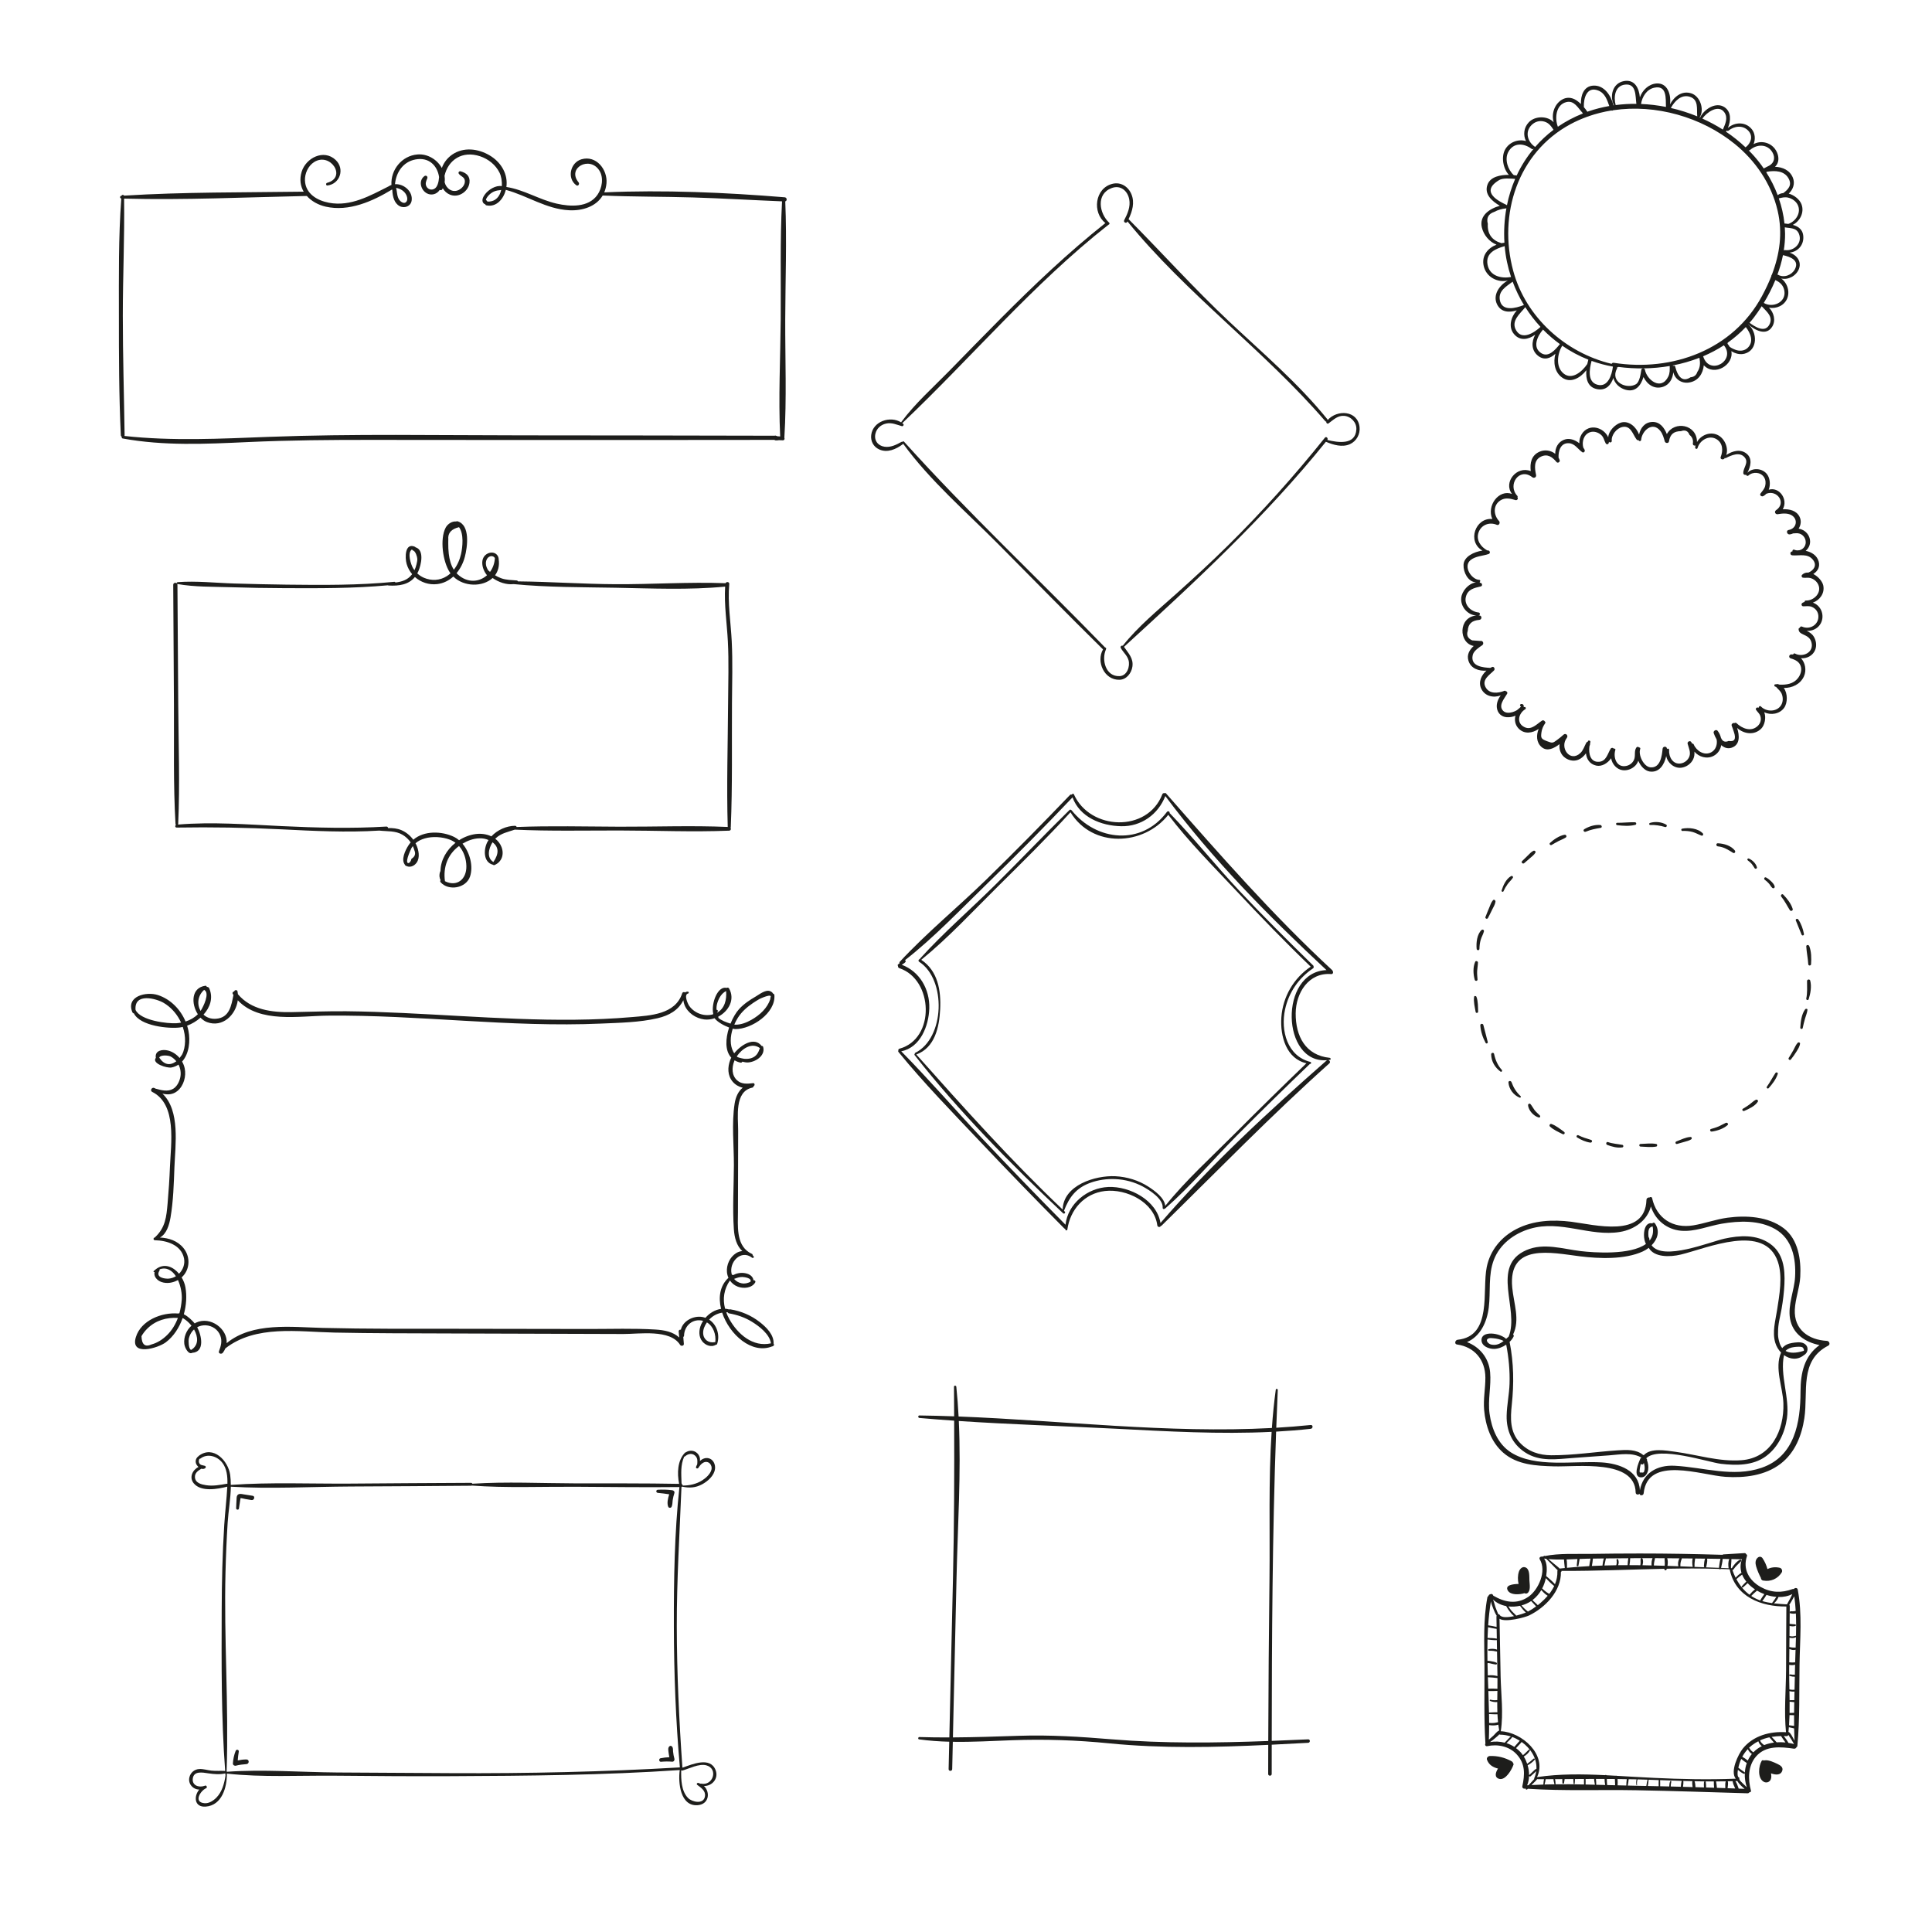 <?xml version="1.0" encoding="UTF-8" standalone="no"?>
<!-- Created with Inkscape (http://www.inkscape.org/) -->

<svg
   xmlns:dc="http://purl.org/dc/elements/1.1/"
   xmlns:cc="http://creativecommons.org/ns#"
   xmlns:rdf="http://www.w3.org/1999/02/22-rdf-syntax-ns#"
   xmlns:svg="http://www.w3.org/2000/svg"
   xmlns="http://www.w3.org/2000/svg"
   xmlns:sodipodi="http://sodipodi.sourceforge.net/DTD/sodipodi-0.dtd"
   xmlns:inkscape="http://www.inkscape.org/namespaces/inkscape"
   id="svg2"
   version="1.1"
   inkscape:version="0.91 r"
   xml:space="preserve"
   width="1000"
   height="1000"
   viewBox="0 0 1000 1000"
   sodipodi:docname="frames.svg"><defs
     id="defs6"><clipPath
       clipPathUnits="userSpaceOnUse"
       id="clipPath20"><path
         d="M 0,800 800,800 800,0 0,0 0,800 Z"
         id="path22"
         inkscape:connector-curvature="0" /></clipPath></defs><sodipodi:namedview
     pagecolor="#ffffff"
     bordercolor="#666666"
     borderopacity="1"
     objecttolerance="10"
     gridtolerance="10"
     guidetolerance="10"
     inkscape:pageopacity="0"
     inkscape:pageshadow="2"
     inkscape:window-width="1319"
     inkscape:window-height="744"
     id="namedview4"
     showgrid="false"
     inkscape:zoom="0.6675088"
     inkscape:cx="500"
     inkscape:cy="320.22709"
     inkscape:window-x="47"
     inkscape:window-y="24"
     inkscape:window-maximized="1"
     inkscape:current-layer="g10" /><g
     id="g10"
     inkscape:groupmode="layer"
     inkscape:label="19653-NSB6U9"
     transform="matrix(1.25,0,0,-1.25,0,1000)"><g
       id="g148"
       transform="translate(745.557,223.756)"><path
         d="m 0,0 c -0.032,-12.73 -2.371,-26.767 -16.052,-31.51 -11.844,-4.105 -24.106,0.196 -36.118,0.818 -7.259,0.376 -13.06,-3.024 -14.353,-10.187 -0.348,8.259 -8.602,11.137 -15.914,11.577 -11.491,0.692 -27.296,-2.321 -37.448,4.12 -5.449,3.457 -8.02,9.874 -8.87,16.015 -0.801,5.786 0.736,11.446 0.223,17.196 -0.531,5.966 -4.35,10.489 -9.575,12.478 5.468,2.36 8.251,8.136 9.017,14.316 0.815,6.575 -0.313,13.421 2.097,19.737 2.49,6.526 8.408,10.924 14.973,12.868 12.765,3.78 24.766,-3.396 37.329,-1.293 5.955,0.997 11.286,4.792 12.73,10.543 1.729,-5.462 6.426,-9.513 12.447,-10.055 5.736,-0.516 11.303,1.953 16.873,2.905 7.2,1.231 15.558,1.544 22.133,-2.211 C -3.422,63.27 -1.831,55.173 -2.252,47.512 -2.565,41.811 -5.32,35.994 -4.346,30.23 -3.277,23.906 2.04,20.415 7.863,19.277 1.611,14.734 0.02,7.951 0,0 m 10.935,21.013 c -7.544,0.409 -13.686,4.654 -13.298,12.939 0.214,4.573 1.994,8.963 2.253,13.56 0.4,7.132 -0.826,15.583 -6.876,20.166 -6.463,4.895 -15.569,5.378 -23.265,4.337 -4.822,-0.653 -9.37,-2.373 -14.147,-3.168 -8.454,-1.407 -15.237,2.918 -17.063,11.311 -0.105,0.486 -0.745,0.533 -1.032,0.241 -0.602,0.079 -1.282,-0.258 -1.308,-1.043 -0.535,-15.992 -21.609,-10.207 -31.132,-9.013 -7.675,0.963 -15.733,0.589 -22.725,-3.029 -6.284,-3.252 -10.822,-8.722 -12.265,-15.687 -2.029,-9.789 2.462,-28.664 -12.066,-30.151 -1.011,-0.103 -1.47,-1.789 -0.265,-1.956 7.289,-1.014 11.721,-6.397 11.76,-13.695 0.024,-4.512 -0.915,-8.899 -0.511,-13.439 0.582,-6.544 2.84,-13.26 7.915,-17.684 5.825,-5.078 13.7,-5.436 21.042,-5.651 9.474,-0.278 33.528,3.077 33.78,-10.818 0.017,-0.925 1.136,-1.088 1.585,-0.517 0.106,-0.91 1.627,-0.847 1.734,0.193 1.639,15.811 23.924,7.445 33.929,6.802 7.865,-0.505 16.352,0.488 22.791,5.431 5.924,4.547 8.73,11.652 9.813,18.842 1.66,11.023 -2.17,23.842 9.888,30.047 0.993,0.511 0.451,1.928 -0.537,1.982"
         style="fill:#1d1d1b;fill-opacity:1;fill-rule:nonzero;stroke:none"
         id="path150"
         inkscape:connector-curvature="0" /></g><g
       id="g152"
       transform="translate(746.936,240.689)"><path
         d="m 0,0 c -0.025,-0.018 -0.051,-0.024 -0.076,-0.046 -3.262,-1.02 -5.763,-1.026 -7.509,-0.029 0.985,0.997 2.163,1.412 3.561,1.593 0.619,0.08 1.262,0.146 1.887,0.135 0.529,0.05 1.046,-0.019 1.552,-0.209 C -0.059,0.914 0.129,0.433 0,0 m -8.47,-21.758 c 0.356,-11.238 -5.03,-22.654 -17.39,-23.58 -9.241,-0.693 -18.354,2.289 -27.433,3.513 -4.006,0.54 -10.08,1.664 -12.97,-1.396 -0.084,0.029 -0.171,0.037 -0.257,0.036 -2.851,2.405 -6.81,2.191 -10.687,1.934 -9.052,-0.598 -18.286,-2.073 -27.358,-2.032 -4.983,0.023 -9.582,1.5 -13.054,5.243 -4.123,4.445 -3.919,10.041 -3.321,15.668 0.933,8.796 0.827,17.236 -0.885,25.936 -0.007,0.034 -0.026,0.054 -0.036,0.085 0.697,0.675 1.289,1.424 1.678,2.235 0.141,0.292 0.025,0.664 -0.201,0.874 2.931,6.11 0.268,12.696 -0.368,19.408 -1.768,18.662 16.358,14.38 28.028,12.938 7.909,-0.977 18.584,-1.432 26.078,2.03 0.844,0.39 1.666,0.893 2.422,1.481 2.246,-3.998 8.766,-3.876 13.272,-2.79 11.008,2.653 34.73,13.171 40.201,-2.999 2.054,-6.073 0.618,-13.85 -0.338,-19.992 -0.685,-4.406 -2.065,-9.059 -0.757,-13.485 0.466,-1.577 1.327,-2.993 2.416,-4.115 -2.825,-6.349 0.753,-14.434 0.96,-20.992 m -57.598,-27.913 c -0.056,-0.66 -0.41,-0.908 -1.061,-0.743 -0.977,-0.092 -0.878,0.039 -0.865,0.853 0.009,0.542 0.152,1.129 0.247,1.661 0.062,0.354 0.138,0.706 0.211,1.058 0.355,-0.372 1.07,-0.383 1.195,0.255 0.013,0.063 0.038,0.116 0.052,0.178 0.07,-0.204 0.138,-0.408 0.189,-0.62 0.125,-0.521 0.211,-1.05 0.19,-1.589 0.006,-0.357 -0.046,-0.708 -0.158,-1.053 m -63.406,52.235 c -1.209,0.268 -2.683,1.897 -1.061,2.554 0.569,0.23 1.431,0.093 2.041,0.042 1.091,-0.092 2.89,-0.39 4.166,-1.126 -1.439,-1.136 -3.018,-1.941 -5.146,-1.47 m 65.496,48.091 c 0.199,0.317 0.834,0.792 1.365,0.801 0.47,-2.433 -0.055,-4.342 -1.27,-5.83 -0.066,0.296 -0.119,0.606 -0.148,0.937 -0.017,0.194 -0.118,0.321 -0.245,0.396 -0.066,0.394 -0.117,0.79 -0.119,1.195 -0.004,0.788 -0.016,1.809 0.417,2.501 M 0.077,3.006 C -1.285,3.78 -3.414,3.452 -4.889,3.218 -6.511,2.959 -7.916,2.343 -8.954,1.089 c -0.57,0.707 -0.994,1.608 -1.269,2.707 -0.388,1.291 -0.539,2.601 -0.454,3.928 -0.063,3.254 0.906,6.451 1.459,9.635 0.589,3.388 1.012,6.816 1.171,10.253 0.29,6.302 -0.433,12.838 -5.991,16.724 -5.559,3.887 -12.542,3.456 -18.857,2.074 -5.861,-1.282 -25.444,-9.408 -30.141,-2.738 2.411,2.445 3.606,5.848 1.364,9.088 -0.292,0.422 -0.904,0.329 -1.088,-0.054 -0.913,0.33 -2.029,-0.087 -2.67,-1.202 -1.04,-1.811 -1.031,-5.251 0.036,-7.293 -6.414,-4.668 -21.455,-3.613 -27.038,-2.947 -7.354,0.876 -15.287,3.54 -22.474,0.399 -15.018,-6.561 -2.787,-24.449 -7.301,-35.779 -0.358,-0.314 -0.712,-0.638 -1.068,-0.956 -2.983,2.635 -10.11,3.33 -10.209,-0.386 -0.072,-2.675 3.1,-3.834 5.27,-3.784 1.669,0.039 3.452,0.728 4.97,1.77 1.027,-5.379 1.556,-10.751 1.376,-16.234 -0.144,-4.412 -1.111,-8.771 -1.2,-13.17 -0.127,-6.274 2.263,-11.679 7.6,-15.194 6.119,-4.031 13.171,-2.812 20.087,-2.318 4.922,0.352 9.845,0.697 14.766,1.069 4.368,0.33 9.63,1.383 13.551,-1.042 -0.011,-0.024 -0.022,-0.049 -0.035,-0.072 -0.117,0.153 -0.369,0.206 -0.477,-0.01 -0.757,-1.519 -3.658,-8.236 0.42,-7.979 1.573,0.1 2.453,1.718 2.682,3.1 0.21,1.269 -0.01,2.736 -0.504,4.042 0.065,0.115 0.078,0.256 -0.02,0.4 -0.085,0.127 -0.178,0.237 -0.267,0.355 5.161,5.231 25.86,-1.701 30.931,-2.293 6.336,-0.741 13.294,-0.8 18.655,3.142 5.042,3.707 7.806,9.644 8.671,15.719 1.223,8.592 -3.01,17.808 -1.209,26.143 2.464,-1.786 5.642,-2.174 8.307,0.044 1.708,0.93 2.131,3.559 -0.013,4.776"
         style="fill:#1d1d1b;fill-opacity:1;fill-rule:nonzero;stroke:none"
         id="path154"
         inkscape:connector-curvature="0" /></g><g
       id="g156"
       transform="translate(743.692,122.633)"><path
         d="m 0,0 c -0.05,0.016 -0.1,0.034 -0.161,0.015 -0.867,-0.267 -1.683,-0.345 -2.537,-0.086 0.014,1.394 0.027,2.788 0.04,4.183 0.788,-0.192 1.629,-0.273 2.381,-0.019 0.382,0.129 0.286,0.628 -0.091,0.672 -0.774,0.09 -1.525,0.074 -2.283,0.198 0.022,2.466 0.052,4.933 0.059,7.399 0,0.211 -0.086,0.357 -0.201,0.468 0.501,0.766 0.971,1.554 1.411,2.355 0.215,0.392 0.449,0.792 0.656,1.203 0.298,-1.997 0.473,-4.02 0.595,-6.054 -0.157,-0.035 -0.315,-0.075 -0.485,-0.107 -0.502,-0.094 -1.009,-0.09 -1.515,-0.038 C -2.646,10.242 -2.771,9.36 -2.254,9.279 -1.645,9.183 -0.775,9.09 -0.061,9.263 0.084,6.194 0.072,3.096 0,0 m -0.16,-4.879 c -0.351,0.043 -0.692,0.023 -1.053,0.029 -0.479,0.008 -0.95,0.096 -1.415,0.2 -0.04,0.009 -0.077,0.006 -0.115,0.003 0.014,1.301 0.025,2.602 0.038,3.903 0.892,-0.264 1.854,-0.248 2.69,0.181 -0.037,-1.443 -0.093,-2.878 -0.145,-4.316 m -0.198,-6.097 c -0.836,-0.058 -1.63,-0.103 -2.446,0.003 0.018,1.839 0.035,3.679 0.054,5.518 0.766,-0.327 1.755,-0.563 2.561,-0.298 -0.064,-1.75 -0.121,-3.491 -0.169,-5.223 m -0.074,-3.1 c -0.01,-0.67 -0.025,-1.342 -0.038,-2.014 -0.631,-0.003 -1.255,0.016 -1.897,0.118 -0.421,0.067 -0.6,-0.512 -0.179,-0.649 0.653,-0.214 1.361,-0.325 2.06,-0.315 -0.037,-1.791 -0.082,-3.586 -0.128,-5.382 -0.318,-0.019 -0.636,-0.037 -0.955,-0.024 -0.395,0.015 -0.779,0.083 -1.167,0.142 -0.058,2.761 -0.117,5.512 -0.097,8.228 0.005,0.655 0.013,1.31 0.019,1.965 0.806,-0.187 1.641,-0.176 2.433,0.05 -0.018,-0.706 -0.041,-1.417 -0.051,-2.119 m -0.619,-28.502 c -0.511,0.901 -1.012,1.99 -1.801,2.672 -0.082,0.07 -0.186,0.088 -0.289,0.084 0.067,0.66 0.125,1.322 0.178,1.985 l 2.18,-0.497 c 0.027,-1.689 0.083,-3.375 0.16,-5.059 -0.142,0.272 -0.277,0.548 -0.428,0.815 m -2.084,-1.746 c -0.525,1.007 -1.253,1.921 -1.93,2.833 0.386,-0.007 0.771,-0.013 1.157,-0.033 0.425,-0.022 0.648,0.235 0.72,0.545 0.362,-0.658 0.847,-1.271 1.23,-1.903 0.387,-0.639 0.759,-1.286 1.143,-1.926 -0.753,0.207 -1.532,0.358 -2.32,0.484 m -4.898,0.236 c -0.646,0.781 -1.359,1.515 -2.065,2.245 1.299,0.222 2.625,0.326 3.962,0.349 0.005,-0.071 0.023,-0.145 0.077,-0.222 0.552,-0.8 1.078,-1.654 1.684,-2.43 -1.211,0.123 -2.441,0.145 -3.658,0.058 m -5.153,-1.143 c -0.772,0.516 -1.381,1.105 -1.722,1.944 1.246,0.571 2.547,0.984 3.881,1.272 0.627,-0.725 1.245,-1.475 1.902,-2.183 -1.402,-0.182 -2.774,-0.51 -4.061,-1.033 m -4.473,-2.992 c -0.62,0.409 -1.155,0.873 -1.547,1.614 -0.072,0.135 -0.181,0.191 -0.295,0.2 0.4,0.39 0.821,0.763 1.27,1.113 0.835,0.651 1.718,1.18 2.623,1.645 0.264,-0.801 0.764,-1.537 1.453,-2.016 -1.291,-0.642 -2.479,-1.483 -3.504,-2.556 m -2.315,-3.416 c -0.714,0.587 -1.486,1.134 -2.279,1.567 0.619,1.163 1.396,2.217 2.295,3.175 0.007,-0.043 0.014,-0.085 0.037,-0.129 0.372,-0.716 0.944,-1.412 1.642,-1.881 -0.694,-0.848 -1.255,-1.766 -1.695,-2.732 m -3.471,-7.954 c 0.089,0.176 0.09,0.384 -0.089,0.545 0.155,0.292 -0.102,0.605 -0.418,0.581 -0.341,0.747 -0.3,1.861 -0.112,2.992 0.716,-0.627 1.488,-1.206 2.337,-1.608 0.251,-0.119 0.462,0.024 0.524,0.217 -0.088,-1.968 0.189,-3.961 0.835,-5.833 -1.089,1.028 -2.572,2.396 -3.077,3.106 m -0.294,-3.669 c -0.368,1.075 -0.768,2.198 -1.353,3.122 0.259,0.009 0.518,0.011 0.777,0.022 0.572,-1.045 1.889,-2.324 3.021,-3.234 -0.814,0.036 -1.63,0.06 -2.445,0.09 m -4.58,0.29 c 0.084,0.859 0.291,1.896 0.066,2.743 0.665,0.013 1.331,0.038 1.996,0.056 0.001,-0.008 -10e-4,-0.014 0,-0.023 0.148,-1 0.601,-2.028 1.072,-3.014 -1.056,0.037 -2.113,0.08 -3.169,0.116 0.013,0.04 0.031,0.076 0.035,0.122 m -0.971,0 c 0,-0.034 0.012,-0.058 0.017,-0.088 -1.165,0.039 -2.33,0.091 -3.495,0.127 -0.075,0.887 -0.169,1.779 -0.346,2.65 1.335,0.004 2.67,0.017 4.005,0.037 -0.293,-0.813 -0.183,-1.875 -0.181,-2.726 m 6.619,12 c 0.691,-0.629 1.481,-1.201 2.281,-1.7 -0.459,-1.289 -0.722,-2.642 -0.8,-4.011 -0.018,0.086 -0.069,0.171 -0.164,0.238 -0.858,0.609 -1.723,1.186 -2.539,1.845 0.265,1.166 0.634,2.259 0.871,2.874 0.101,0.262 0.237,0.501 0.351,0.754 m -11.011,-8.393 c -11.163,-0.124 -22.288,0.342 -33.467,0.99 -2.365,0.137 -4.76,0.281 -7.166,0.419 -0.134,0.106 -0.3,0.105 -0.443,0.025 -1.248,0.071 -2.494,0.144 -3.749,0.208 -0.146,0.159 -0.389,0.179 -0.535,0.027 -9.403,0.46 -18.952,0.589 -28.093,-0.789 -0.028,0.012 -0.052,0.026 -0.083,0.029 4.281,9.187 -6.267,18.566 -15.031,18.954 -0.002,0.014 10e-4,0.029 -0.002,0.043 1.137,7.324 0.098,15.2 -0.072,22.594 -0.184,7.976 -0.278,15.954 -0.458,23.931 2.493,-1.655 10.791,0.67 12.228,1.367 6.733,3.267 13.385,10.135 13.189,18 0.189,0.066 0.311,0.25 0.24,0.453 14.205,-0.072 28.399,0.593 42.601,0.88 -10e-4,-0.004 -10e-4,-0.008 -0.002,-0.012 -0.087,-0.597 0.735,-0.861 0.926,-0.256 0.029,0.093 0.056,0.193 0.084,0.289 7.221,0.136 14.446,0.152 21.674,-0.068 0.17,-0.218 0.522,-0.266 0.672,-0.023 1.145,-0.038 2.29,-0.07 3.436,-0.118 0.077,-0.058 0.172,-0.086 0.273,-0.088 2.297,-11.362 13.035,-15.452 23.454,-15.342 -0.091,-8.706 -0.061,-17.413 -0.114,-26.12 -0.051,-8.557 -0.883,-17.421 -0.035,-25.939 -6.6,0.454 -13.609,-1.443 -17.891,-6.781 -1.781,-2.222 -5.376,-9.429 -2.915,-12.456 -2.892,-0.121 -5.78,-0.183 -8.665,-0.216 -0.02,-0.001 -0.037,0.003 -0.056,-0.001 m -3.556,-3.427 c 0.015,0.765 -0.012,1.543 -0.137,2.28 -0.02,0.117 -0.075,0.191 -0.148,0.233 1.163,-0.013 2.325,-0.002 3.487,-0.003 -0.027,-0.87 0.032,-1.746 0.112,-2.614 -1.105,0.034 -2.209,0.072 -3.314,0.104 m -0.885,2.179 c -0.074,-0.702 -0.048,-1.432 0.011,-2.153 -1.174,0.033 -2.348,0.073 -3.522,0.104 -0.047,0.832 -0.107,1.7 -0.398,2.459 1.403,-0.031 2.807,-0.055 4.21,-0.072 -0.147,-0.052 -0.283,-0.166 -0.301,-0.338 m -8.689,-1.904 c 0.125,0.808 0.218,1.623 0.14,2.433 1.252,-0.038 2.504,-0.066 3.755,-0.096 -10e-4,-0.009 -0.009,-0.01 -0.01,-0.019 -0.116,-0.798 -0.013,-1.623 0.116,-2.43 -1.334,0.036 -2.667,0.079 -4.001,0.112 m -0.885,0.024 c -1.398,0.034 -2.795,0.079 -4.192,0.11 0.004,0.675 0.087,1.35 0.249,2.005 0.08,0.321 -0.378,0.438 -0.489,0.135 -0.261,-0.712 -0.366,-1.408 -0.361,-2.126 -1.26,0.028 -2.52,0.059 -3.78,0.086 0.02,0.845 0.043,1.687 -0.017,2.529 2.986,-0.109 5.972,-0.218 8.959,-0.311 -0.24,-0.783 -0.321,-1.607 -0.369,-2.428 m -9.173,0.223 c -1.507,0.031 -3.014,0.066 -4.52,0.096 0.143,0.811 0.287,1.623 0.337,2.445 0.004,0.062 -0.019,0.109 -0.051,0.146 1.417,-0.048 2.834,-0.1 4.252,-0.151 -0.062,-0.844 -0.038,-1.689 -0.018,-2.536 m -4.638,2.603 c -0.227,-0.817 -0.354,-1.657 -0.486,-2.495 -1.376,0.027 -2.753,0.057 -4.128,0.082 -1.182,0.023 -2.373,0.057 -3.56,0.086 0.16,0.865 0.334,1.745 0.376,2.622 1.094,-0.019 2.186,-0.024 3.281,-0.054 -0.212,-0.784 -0.216,-1.584 -0.053,-2.391 0.026,-0.132 0.255,-0.105 0.238,0.032 -0.101,0.802 -0.011,1.575 0.194,2.347 1.403,-0.04 2.807,-0.087 4.211,-0.134 -0.029,-0.026 -0.061,-0.051 -0.073,-0.095 m -8.783,-2.312 c -1.201,0.03 -2.398,0.055 -3.599,0.086 0.042,0.849 0.077,1.739 -0.029,2.597 1.278,-0.011 2.559,-0.044 3.839,-0.063 -0.147,-0.86 -0.172,-1.748 -0.211,-2.62 m -7.925,0.19 c -0.106,0.843 -0.111,1.682 -0.127,2.523 1.11,-0.003 2.22,-0.015 3.329,-0.023 0.016,-0.858 0.104,-1.722 0.106,-2.58 -1.104,0.029 -2.202,0.05 -3.308,0.08 m -4.518,0.118 c -0.038,0.775 -0.004,1.634 -0.129,2.417 1.193,0.002 2.386,-0.008 3.579,-0.01 -0.005,-0.839 0.11,-1.685 0.266,-2.504 -1.239,0.032 -2.476,0.066 -3.716,0.097 m -4.418,0.111 c 0.02,0.765 0.052,1.529 0.005,2.29 1.179,0.006 2.359,0.009 3.538,0.013 0.014,-0.791 0.215,-1.63 0.328,-2.4 -1.291,0.032 -2.579,0.071 -3.871,0.097 m -12.422,0.09 c -0.038,0.69 -0.04,1.447 -0.226,2.126 1.005,0.003 2.009,0.011 3.014,0.017 -0.025,-0.542 0.053,-1.126 0.04,-1.592 -0.013,-0.447 0.641,-0.429 0.684,0 0.048,0.486 0.214,1.056 0.248,1.597 1.202,0.007 2.404,0.015 3.605,0.023 0.001,-0.635 0.061,-1.27 0.102,-1.902 0.02,-0.291 0.434,-0.291 0.453,0 0.042,0.634 0.102,1.27 0.102,1.906 1.255,0.008 2.51,0.015 3.765,0.022 -0.046,-0.756 -0.014,-1.514 0.005,-2.275 -3.934,0.076 -7.868,0.125 -11.792,0.078 m -4.569,-0.094 c 0.189,0.717 0.4,1.47 0.476,2.206 1.079,-0.001 2.157,0.008 3.236,0.011 0.006,-0.714 0.229,-1.447 0.406,-2.132 -1.374,-0.019 -2.747,-0.043 -4.118,-0.085 m -0.481,-0.02 c -1.649,-0.054 -3.296,-0.12 -4.94,-0.213 0.192,0.195 0.384,0.391 0.576,0.586 0.57,0.58 1.287,1.173 1.77,1.86 0.95,-0.005 1.9,-0.004 2.85,-0.006 -0.154,-0.724 -0.196,-1.498 -0.256,-2.227 m -6.159,-0.276 c -0.187,-0.011 -0.375,-0.016 -0.561,-0.028 0.512,1.212 0.761,2.529 0.799,3.874 0.093,-0.217 0.393,-0.358 0.626,-0.15 0.494,0.442 0.989,0.884 1.484,1.326 0.297,0.265 0.587,0.531 0.853,0.82 -0.134,-0.966 -0.393,-1.945 -0.82,-2.927 -0.055,-0.127 -0.047,-0.248 -0.004,-0.35 -0.419,-0.426 -0.806,-0.9 -1.19,-1.307 -0.396,-0.419 -0.792,-0.838 -1.187,-1.258 m -1.951,11.881 c 1.023,0.621 2.021,1.434 2.519,2.493 0.132,0.28 -0.192,0.554 -0.433,0.335 -0.842,-0.766 -1.559,-1.589 -2.444,-2.275 -0.312,0.451 -0.645,0.881 -1.003,1.276 -0.563,0.621 -1.193,1.154 -1.848,1.646 0.456,0.484 0.91,0.968 1.36,1.458 0.321,0.349 0.689,0.698 0.965,1.096 3.711,-2.624 6.333,-6.689 6.122,-11.125 -0.033,-0.005 -0.066,0.002 -0.099,-0.014 -0.564,-0.271 -0.978,-0.737 -1.425,-1.164 -0.48,-0.458 -0.959,-0.915 -1.438,-1.372 -0.037,-0.036 -0.06,-0.074 -0.079,-0.113 0.009,1.38 -0.203,2.783 -0.599,4.128 1.079,0.611 2.105,1.332 2.899,2.288 0.263,0.316 -0.137,0.723 -0.452,0.453 -0.862,-0.741 -1.703,-1.487 -2.629,-2.138 -0.364,1.07 -0.836,2.096 -1.416,3.028 m -7.169,5.543 0.862,0.865 c 0.504,0.507 1.145,1.027 1.492,1.656 0.009,0.015 0.003,0.031 0.008,0.047 1.098,-0.406 2.155,-0.944 3.154,-1.573 -0.345,-0.318 -0.646,-0.708 -0.943,-1.04 -0.444,-0.498 -0.884,-1.001 -1.321,-1.505 -1.015,0.66 -2.107,1.184 -3.252,1.55 m -6.803,0.439 c 0.736,0.514 1.457,1.052 2.127,1.649 0.494,0.44 1.191,0.961 1.702,1.553 0.104,-0.073 0.23,-0.126 0.391,-0.127 1.477,-0.014 2.973,-0.287 4.42,-0.766 -0.547,-0.369 -1.01,-0.931 -1.462,-1.395 l -1.131,-1.161 c -1.959,0.508 -4.025,0.614 -6.047,0.247 m -0.386,7.038 c 1.233,-0.194 2.643,-0.239 3.806,0.179 0.101,-0.81 0.215,-1.618 0.363,-2.414 -0.947,-0.38 -1.671,-1.468 -2.403,-2.144 -0.613,-0.567 -1.244,-1.111 -1.871,-1.662 0.076,2.005 0.102,4.02 0.105,6.041 m 3.434,14.164 c -0.02,-1.267 -0.043,-2.535 -0.053,-3.808 -0.935,-0.089 -1.829,-0.106 -2.796,0.161 -0.354,0.098 -0.486,-0.42 -0.15,-0.542 0.911,-0.33 1.949,-0.534 2.938,-0.438 -0.005,-1.415 0.004,-2.829 0.054,-4.235 -1.149,0.051 -2.334,-0.066 -3.475,-0.107 -0.057,2.967 -0.157,5.943 -0.262,8.923 1.253,-0.024 2.496,-0.065 3.744,0.046 m -3.945,5.691 c 0.042,-0.015 0.065,-0.049 0.117,-0.051 1.288,-0.05 2.544,-0.171 3.823,-0.325 0.012,-0.002 0.021,0.003 0.033,0.002 0.012,-1.468 0.006,-2.949 -0.016,-4.447 -1.263,0.113 -2.522,0.07 -3.79,0.047 -0.057,1.59 -0.114,3.182 -0.167,4.774 m -0.149,5.657 c 0.07,0.047 0.118,0.112 0.143,0.193 0.535,0.003 1.338,-0.249 1.669,-0.318 0.565,-0.118 1.116,-0.257 1.691,-0.313 0.404,-0.039 0.571,0.598 0.209,0.771 -0.699,0.334 -1.449,0.478 -2.212,0.593 -0.423,0.065 -1.023,0.218 -1.519,0.174 -0.05,2.957 -0.051,5.908 0.022,8.848 1.26,-0.151 2.535,-0.335 3.795,-0.282 0.026,0.002 0.04,0.022 0.063,0.029 0.024,-1.322 0.042,-2.643 0.067,-3.964 -1.003,0.442 -2.469,0.406 -3.458,0.19 -0.367,-0.08 -0.272,-0.63 0.087,-0.64 0.649,-0.016 1.283,0.016 1.93,-0.083 0.489,-0.075 0.963,-0.236 1.455,-0.273 0.065,-3.383 0.131,-6.766 0.178,-10.149 -1.233,0.348 -2.581,0.445 -3.854,0.3 -0.059,-0.007 -0.09,-0.046 -0.136,-0.07 -0.053,1.665 -0.095,3.33 -0.13,4.994 m 0.217,15.018 c 1.18,-0.276 2.367,-0.552 3.565,-0.681 0.024,-1.349 0.044,-2.699 0.069,-4.048 -1.255,0.24 -2.553,0.255 -3.835,0.295 0.043,1.482 0.112,2.959 0.201,4.434 m 1.19,10.736 c 0.155,-1.016 0.607,-2.058 0.949,-2.963 0.397,-1.05 0.856,-2.093 1.451,-3.049 -0.065,-0.092 -0.113,-0.202 -0.111,-0.347 0.018,-1.423 0.048,-2.846 0.072,-4.268 -1.138,0.311 -2.319,0.49 -3.493,0.669 0.223,3.342 0.583,6.665 1.132,9.958 m 2.947,-50.056 c -0.507,-0.098 -1.007,-0.236 -1.523,-0.304 -0.725,-0.096 -1.445,-0.075 -2.166,0.002 -0.003,1.223 -0.019,2.448 -0.04,3.674 1.148,-0.042 2.342,-0.159 3.498,-0.104 0.052,-1.096 0.12,-2.188 0.231,-3.268 m 3.366,48.07 c 0.452,-0.824 0.957,-1.615 1.551,-2.348 0.489,-0.602 1.063,-1.317 1.728,-1.81 -2.63,-0.571 -5.344,-0.752 -6.026,0.594 -0.088,0.173 -0.323,0.208 -0.498,0.134 -0.404,0.992 -0.836,1.972 -1.197,2.982 -0.367,1.023 -0.553,2.178 -1.012,3.169 1.499,-1.445 3.411,-2.326 5.454,-2.721 m 5.722,0.121 c 0.711,-0.976 1.526,-1.997 2.449,-2.805 -0.828,-0.333 -2.339,-0.851 -3.995,-1.265 -0.559,0.682 -1.296,1.232 -1.877,1.902 -0.515,0.592 -0.952,1.238 -1.359,1.904 1.583,-0.187 3.216,-0.084 4.782,0.264 m 4.635,1.962 0.991,-1.075 c 0.349,-0.378 0.686,-0.784 1.059,-1.145 -1.077,-0.798 -2.213,-1.536 -3.393,-2.145 -0.475,0.393 -0.959,0.777 -1.401,1.204 -0.447,0.429 -0.863,0.885 -1.268,1.353 1.447,0.389 2.816,0.998 4.012,1.808 m 4.206,4.562 c 0.735,-0.872 1.625,-1.775 2.636,-2.382 -0.93,-1.081 -1.965,-2.09 -3.057,-3.027 -0.339,-0.291 -0.691,-0.575 -1.048,-0.856 -0.38,0.41 -0.802,0.787 -1.21,1.163 -0.334,0.308 -0.668,0.617 -1.002,0.925 1.495,1.132 2.734,2.566 3.681,4.177 m 1.855,4.922 c 1.102,-1.143 2.228,-2.31 3.47,-3.261 -0.551,-1.152 -1.247,-2.239 -2.049,-3.263 -0.378,0.233 -0.759,0.461 -1.12,0.72 -0.646,0.463 -1.246,0.979 -1.809,1.54 0.703,1.341 1.214,2.782 1.508,4.264 m 0.167,8.011 c 0.833,-0.835 1.664,-1.669 2.508,-2.493 0.722,-0.704 1.436,-1.553 2.236,-2.232 -0.071,-0.105 -0.121,-0.231 -0.116,-0.397 0.065,-1.941 -0.317,-3.734 -1.001,-5.397 -1.084,1.219 -2.391,2.307 -3.639,3.378 0.341,2.235 0.494,5.368 -0.866,7.241 0.291,-0.043 0.586,-0.065 0.878,-0.1 m 7.361,-0.292 c 0.013,-0.486 0.07,-0.975 0.109,-1.446 0.059,-0.696 0.136,-1.391 0.229,-2.084 -0.672,-0.07 -1.346,-0.131 -2.018,-0.208 -0.035,-0.004 -0.051,-0.028 -0.082,-0.037 -0.763,0.785 -1.726,1.453 -2.525,2.14 -0.713,0.614 -1.437,1.216 -2.156,1.822 2.124,-0.201 4.281,-0.228 6.443,-0.187 m 5.574,0.203 c -0.026,-0.208 -0.047,-0.418 -0.075,-0.626 -0.091,-0.679 -0.155,-1.361 -0.22,-2.043 -0.038,-0.4 0.629,-0.492 0.705,-0.096 0.129,0.674 0.259,1.346 0.362,2.025 0.04,0.257 0.091,0.514 0.125,0.771 1.056,0.043 2.112,0.089 3.153,0.108 0.458,0.009 0.915,0.012 1.372,0.02 -0.251,-1.017 -0.402,-2.052 -0.531,-3.092 -3.083,-0.175 -6.16,-0.403 -9.227,-0.707 0.024,1.101 0.033,2.345 -0.162,3.464 1.502,0.044 3.004,0.112 4.498,0.176 m 6.392,0.173 c 1.519,0.026 3.038,0.041 4.557,0.062 -0.326,-0.943 -0.476,-1.954 -0.585,-2.944 -1.466,-0.052 -2.933,-0.093 -4.396,-0.169 0.194,1.01 0.359,2.025 0.424,3.051 m 5.383,0.074 c 3.094,0.041 6.188,0.056 9.282,0.078 -0.177,-0.932 -0.23,-1.906 -0.277,-2.861 -1.315,-0.003 -2.63,-0.003 -3.944,-0.021 0.294,0.735 0.347,1.547 0.031,2.313 -0.172,0.416 -0.735,0.261 -0.671,-0.185 0.106,-0.734 0.091,-1.454 -0.119,-2.144 -1.64,-0.026 -3.279,-0.053 -4.916,-0.105 0.171,0.984 0.436,1.945 0.614,2.925 m 10.053,0.084 c 1.347,0.009 2.694,0.032 4.042,0.034 0.217,0.001 0.434,-10e-4 0.652,0 -0.153,-0.022 -0.296,-0.124 -0.339,-0.287 -0.131,-0.495 -0.029,-1 -0.035,-1.507 -0.004,-0.382 -0.049,-0.758 -0.111,-1.132 -1.5,0.017 -3,0.029 -4.5,0.029 0.146,0.949 0.29,1.917 0.291,2.863 m 9.278,0.027 c -0.413,-0.876 -0.47,-2 -0.415,-3.007 -1.25,0.025 -2.501,0.065 -3.751,0.081 0.236,0.915 0.38,1.977 -0.021,2.743 -0.081,0.154 -0.243,0.211 -0.396,0.19 1.528,0.002 3.055,-0.005 4.583,-0.007 m 0.672,-1.63 c 0.096,0.547 0.291,1.078 0.335,1.629 1.341,-0.002 2.683,-0.023 4.024,-0.028 -0.008,-0.034 -0.021,-0.063 -0.025,-0.1 -0.056,-0.677 0.076,-1.375 0.072,-2.057 -0.002,-0.324 -0.024,-0.646 -0.051,-0.967 -1.498,0.043 -2.995,0.092 -4.493,0.126 0.02,0.467 0.058,0.934 0.138,1.397 m 10.505,1.549 c -0.617,-0.939 -0.756,-2.2 -0.501,-3.269 -1.504,0.053 -3.003,0.119 -4.508,0.165 0.188,1.071 0.222,2.223 -0.118,3.149 1.709,-0.008 3.418,-0.032 5.127,-0.045 m 0.34,-3.242 c -0.08,1.21 0.213,2.154 0.634,3.234 1.483,-0.011 2.966,-0.034 4.449,-0.048 -0.261,-1.059 -0.185,-2.254 -0.002,-3.294 0.01,-0.058 0.033,-0.106 0.063,-0.147 -1.717,0.067 -3.432,0.136 -5.152,0.198 0.002,0.02 0.009,0.036 0.008,0.057 m 6.103,3.175 c 1.377,-0.014 2.753,-0.035 4.129,-0.052 -0.389,-0.965 -0.4,-2.115 -0.492,-3.14 -0.018,-0.204 0.096,-0.349 0.251,-0.428 -1.413,0.055 -2.815,0.112 -4.229,0.167 0.072,0.066 0.118,0.159 0.11,0.277 -0.079,1.102 0.095,2.11 0.231,3.176 m 4.634,-3.327 c 0.176,0.978 0.5,2.108 0.367,3.103 -0.008,0.056 -0.03,0.11 -0.059,0.162 1.856,-0.023 3.712,-0.052 5.568,-0.081 -0.359,-1.186 -0.458,-2.505 -0.64,-3.714 -1.831,0.072 -3.657,0.145 -5.49,0.217 0.125,0.053 0.225,0.152 0.254,0.313 m 6.77,3.171 c 0.921,-0.015 1.841,-0.039 2.761,-0.057 -0.536,-1.161 -0.478,-2.558 -0.293,-3.802 -1.041,0.041 -2.087,0.082 -3.131,0.124 0.263,1.212 0.613,2.491 0.663,3.735 m 3.619,-0.074 c 1.455,-0.029 2.91,-0.052 4.365,-0.09 -0.721,-1.945 -0.72,-3.839 -0.186,-5.598 -0.937,-0.505 -1.733,-1.229 -2.426,-2.035 -0.512,1.027 -0.958,2.1 -1.348,3.21 0.155,-0.027 0.324,0.021 0.435,0.19 0.888,1.356 2.061,2.305 3.178,3.445 0.315,0.321 -0.082,0.803 -0.468,0.607 -1.452,-0.739 -2.573,-2.201 -3.42,-3.565 -0.003,0 -0.005,0 -0.008,0 -0.08,0.093 -0.185,0.135 -0.293,0.145 -0.037,1.239 0.208,2.461 0.171,3.691 m 6.176,-9.318 c -0.642,-0.595 -1.224,-1.254 -1.824,-1.895 -0.302,-0.324 0.156,-0.777 0.484,-0.484 0.639,0.57 1.292,1.124 1.888,1.732 0.876,-0.962 1.912,-1.831 3.052,-2.588 -0.832,-0.614 -1.566,-1.36 -2.219,-2.16 -0.018,-0.023 -0.025,-0.048 -0.038,-0.071 -2.349,1.742 -4.105,3.958 -5.445,6.468 0.737,0.7 1.549,1.294 2.369,1.889 0.406,-1.024 1.007,-1.989 1.733,-2.891 m 7.47,-5.202 c -0.555,-0.732 -1.065,-1.482 -1.547,-2.274 -0.085,-0.139 -0.088,-0.268 -0.045,-0.377 -1.204,0.417 -2.375,0.959 -3.502,1.676 -0.117,0.074 -0.225,0.157 -0.339,0.233 0.748,0.791 1.566,1.495 2.394,2.195 0.961,-0.568 1.985,-1.054 3.039,-1.453 m 4.977,-1.135 c -0.581,-0.829 -1.118,-1.691 -1.746,-2.492 -0.023,-0.03 -0.017,-0.059 -0.03,-0.089 -1.389,0.189 -2.758,0.453 -4.091,0.858 0.048,0.031 0.094,0.07 0.134,0.122 0.594,0.787 1.139,1.578 1.638,2.424 1.347,-0.438 2.73,-0.712 4.095,-0.823 m 5.454,-48.938 c 0.373,-0.012 0.746,-0.024 1.119,-0.036 0.25,-0.008 0.507,-0.028 0.763,-0.029 -0.011,-1.47 -0.006,-2.938 0.01,-4.406 -0.699,0.083 -1.397,0.166 -2.096,0.248 0.098,1.402 0.168,2.809 0.204,4.223 m 1.955,5.348 c -0.031,-1.469 -0.055,-2.937 -0.07,-4.406 -0.257,-10e-4 -0.516,-0.02 -0.766,-0.028 -0.367,-0.012 -0.734,-0.024 -1.101,-0.035 0.029,1.576 0.038,3.156 0.02,4.74 0.052,-0.054 0.119,-0.098 0.212,-0.105 0.552,-0.041 1.129,-0.117 1.705,-0.166 m -1.705,0.817 c -0.098,0.002 -0.166,-0.036 -0.218,-0.087 -0.017,1.281 -0.041,2.563 -0.067,3.843 0.656,-0.19 1.398,-0.255 2.089,-0.178 -0.03,-1.191 -0.055,-2.382 -0.081,-3.573 -0.581,0.005 -1.165,-0.015 -1.723,-0.005 m -4.841,42.729 c 2.062,-0.054 4.037,0.33 5.75,1.207 -0.307,-0.576 -0.555,-1.201 -0.845,-1.764 -0.437,-0.847 -0.917,-1.668 -1.387,-2.497 -1.802,0.113 -3.606,0.214 -5.382,0.42 0.804,0.717 1.514,1.617 1.864,2.634 m 7.995,3.044 c -0.169,0.891 -1.233,0.828 -1.655,0.24 -0.154,0.049 -0.325,0.064 -0.523,-0.008 -4.562,-1.654 -8.805,-1.549 -13.127,0.848 -4.813,2.669 -7.589,7.417 -5.708,12.85 0.125,0.36 -0.082,0.641 -0.366,0.755 -0.085,0.257 -0.29,0.469 -0.604,0.448 -2.94,-0.194 -5.881,-0.353 -8.822,-0.536 -0.165,-0.01 -0.281,-0.079 -0.355,-0.173 -11.398,0.34 -22.794,0.548 -34.2,0.546 -6.891,-10e-4 -13.782,-0.057 -20.671,-0.167 -6.117,-0.098 -12.669,0.325 -18.707,-0.884 -0.023,0.019 -0.045,0.039 -0.068,0.058 -0.149,0.123 -0.34,0.007 -0.35,-0.138 -0.167,-0.036 -0.337,-0.059 -0.503,-0.097 -0.069,-0.016 -0.113,-0.065 -0.158,-0.11 -0.641,0.256 -1.45,-0.394 -1.009,-1.106 2.967,-4.795 -0.564,-12.659 -4.727,-15.494 -4.836,-3.292 -9.889,-2.25 -14.553,0.493 -0.024,0.15 -0.095,0.294 -0.197,0.408 -0.02,0.022 -0.04,0.044 -0.059,0.066 -0.159,0.178 -0.458,0.254 -0.683,0.181 -0.323,-0.105 -0.604,-0.119 -0.841,-0.408 -0.107,-0.13 -0.166,-0.27 -0.187,-0.414 -0.213,-0.078 -0.389,-0.251 -0.447,-0.558 -1.775,-9.391 -1.256,-18.968 -1.206,-28.477 0.055,-10.616 -0.265,-21.283 0.385,-31.883 0.003,-0.054 0.024,-0.093 0.035,-0.14 -0.373,-0.44 -0.019,-1.263 0.695,-1.11 4.311,0.927 9.121,-0.019 12.211,-3.373 3.642,-3.952 3.406,-8.369 2.355,-13.215 -0.149,-0.687 0.552,-1.182 1.095,-0.973 0.018,-0.002 0.03,-0.011 0.048,-0.012 0.073,-0.005 0.147,-0.008 0.22,-0.013 -0.002,-0.31 0.388,-0.583 0.668,-0.299 0.081,0.083 0.162,0.165 0.242,0.247 14.902,-0.977 30.003,-0.343 44.932,-0.616 15.353,-0.281 30.696,-0.812 46.045,-1.259 0.373,-0.01 0.612,0.175 0.743,0.423 0.346,-0.096 0.799,0.227 0.682,0.654 -1.288,4.71 -1.278,10.275 2.098,14.167 4.025,4.64 10.246,4.005 15.668,3.226 0.547,-0.078 0.945,0.246 1.094,0.643 0.18,0.068 0.329,0.229 0.352,0.484 1.041,11.172 0.722,22.552 0.895,33.766 0.158,10.226 1.188,20.867 -0.737,30.96"
         style="fill:#1d1d1b;fill-opacity:1;fill-rule:nonzero;stroke:none"
         id="path158"
         inkscape:connector-curvature="0" /></g><g
       id="g160"
       transform="translate(633.3,145.609)"><path
         d="M 0,0 C -0.066,1.47 0.166,4.298 -1.316,5.209 -2.701,6.061 -3.958,4.866 -4.373,3.557 -4.885,1.941 -4.859,0.173 -4.489,-1.487 c -2.272,-0.039 -5.798,-0.45 -4.438,-2.751 1.132,-1.914 4.739,-1.725 6.901,-1.064 0.355,-0.205 0.787,-0.266 1.161,-0.018 C 0.638,-4.323 0.07,-1.548 0,0"
         style="fill:#1d1d1b;fill-opacity:1;fill-rule:nonzero;stroke:none"
         id="path162"
         inkscape:connector-curvature="0" /></g><g
       id="g164"
       transform="translate(626.545,69.931)"><path
         d="m 0,0 c -0.071,0.288 -0.25,0.551 -0.559,0.723 -2.813,1.566 -5.85,2.345 -9.075,2.218 -0.729,-0.028 -1.472,-0.768 -1.18,-1.548 0.822,-2.195 2.559,-3.152 4.567,-3.65 -1.055,-1.606 -1.615,-3.66 0.483,-4.262 2.636,-0.757 5.268,3.903 5.925,5.881 C 0.245,-0.385 0.16,-0.158 0,0"
         style="fill:#1d1d1b;fill-opacity:1;fill-rule:nonzero;stroke:none"
         id="path166"
         inkscape:connector-curvature="0" /></g><g
       id="g168"
       transform="translate(736.973,150.808)"><path
         d="m 0,0 c -1.816,0.421 -3.54,0.223 -5.107,-0.526 -0.434,1.594 -1.101,3.116 -2.037,4.492 -0.482,0.708 -1.32,0.793 -1.965,0.253 -1.083,-0.906 -1.066,-2.301 -0.705,-3.565 0.474,-1.658 1.203,-3.322 2.003,-4.874 0.011,-0.346 0.165,-0.664 0.487,-0.868 0.15,-0.17 0.338,-0.229 0.523,-0.197 3.033,-0.549 5.954,0.718 7.59,3.346 C 1.227,-1.236 0.818,-0.19 0,0"
         style="fill:#1d1d1b;fill-opacity:1;fill-rule:nonzero;stroke:none"
         id="path170"
         inkscape:connector-curvature="0" /></g><g
       id="g172"
       transform="translate(735.977,69.602)"><path
         d="M 0,0 C -1.528,0.725 -3.465,1.644 -5.182,1.508 -5.33,1.497 -5.465,1.449 -5.591,1.386 -5.827,1.613 -6.295,1.602 -6.488,1.287 c -1.321,-2.159 -1.826,-7.216 0.844,-8.685 1.096,-0.603 2.416,-0.169 2.904,1.003 0.308,0.738 0.262,1.613 0.1,2.49 1.887,-0.706 4.038,-0.865 4.673,1.116 C 2.506,-1.312 1.13,-0.536 0,0"
         style="fill:#1d1d1b;fill-opacity:1;fill-rule:nonzero;stroke:none"
         id="path174"
         inkscape:connector-curvature="0" /></g><g
       id="g176"
       transform="translate(289.127,61.74)"><path
         d="M 0,0 C -0.416,0.105 -0.847,-0.478 -0.456,-0.783 1.102,-2 3.104,-3.147 2.785,-5.504 2.305,-9.045 -2.564,-7.944 -4.226,-6.248 -7.004,-3.414 -7.145,1.425 -7.055,5.21 -7.039,5.208 -7.026,5.216 -7.011,5.216 -6.894,5.115 -6.734,5.062 -6.533,5.119 -3.732,5.916 0.321,8.056 3.276,7.295 8.41,5.971 6.198,-1.347 1.172,-0.301 1.079,-0.281 1,-0.298 0.93,-0.327 0.639,-0.195 0.33,-0.084 0,0 m -102.188,4.036 c -15.771,0.082 -31.542,0.152 -47.313,0.274 -15.084,0.116 -30.632,1.379 -45.701,0.296 -0.001,0.03 -0.001,0.063 -0.002,0.093 -0.004,0.068 -0.038,0.106 -0.08,0.132 0.917,27.413 -1.153,54.942 -0.469,82.377 0.171,6.862 0.458,13.722 0.896,20.572 0.306,4.794 1.24,9.915 1.314,14.869 16.388,-0.968 33.053,-0.007 49.463,0.08 16.666,0.087 33.332,0.174 49.998,0.318 0.109,0.001 0.199,0.03 0.278,0.072 14.21,-1.045 28.65,-0.419 42.89,-0.491 14.369,-0.073 28.751,-0.293 43.12,-0.122 -2.063,-19.077 -2.342,-38.487 -2.3,-57.653 0.043,-19.495 0.774,-39.014 2.486,-58.436 -31.476,-1.849 -63.05,-2.544 -94.58,-2.381 M -199.49,-6.07 c -1.239,-1.263 -3.062,-2.479 -4.906,-2.343 -4.759,0.352 -1.742,5.197 0.628,6.218 0.61,0.263 0.175,1.271 -0.451,1.071 -0.108,-0.034 -0.204,-0.088 -0.308,-0.129 -0.002,0 -0.004,0.002 -0.006,10e-4 -2.337,-0.775 -5.082,0.229 -4.77,2.983 0.378,3.343 4.013,2.59 6.495,2.22 2.269,-0.339 4.695,-0.538 6.948,-0.028 0.013,-10e-4 0.027,-0.003 0.04,-0.004 0.024,-0.307 0.04,-0.616 0.064,-0.922 -0.475,-3.266 -1.446,-6.733 -3.734,-9.067 m 4.247,129.94 c -2.825,-0.5 -5.671,-1.04 -8.537,-0.597 -1.813,0.281 -4.512,0.833 -4.628,3.331 -0.083,1.786 1.347,2.718 2.672,3.497 0.538,-0.168 1.092,-0.14 1.575,0.216 0.363,0.267 0.334,0.82 -0.127,0.968 -0.942,0.302 -2.001,0.166 -2.417,1.333 -0.179,0.503 -0.09,1.08 0.158,1.581 0.131,-0.022 0.274,10e-4 0.42,0.113 2.935,2.253 6.989,0.977 9.091,-1.775 1.86,-2.436 2.151,-5.661 2.074,-8.679 -0.086,0.022 -0.179,0.03 -0.281,0.012 m 189.43,11.229 c 0.107,-0.01 0.222,0.017 0.324,0.107 1.22,1.063 2.93,1.492 4.222,0.274 1.119,-1.057 0.948,-2.283 0.844,-3.587 -0.2,-0.343 -0.365,-0.699 -0.485,-1.054 -0.198,-0.586 0.635,-0.865 0.951,-0.401 0.587,0.864 1.096,1.649 2.036,2.154 2.052,1.102 3.91,-0.866 3.374,-2.936 -0.467,-1.8 -2.305,-3.434 -3.824,-4.399 -2.373,-1.507 -5.278,-2.155 -8.085,-2.127 0.012,0.275 -0.14,0.544 -0.436,0.637 0.004,0.087 0.008,0.175 0.011,0.263 0.003,0.077 -0.016,0.137 -0.043,0.189 -0.097,3.859 -0.471,7.331 1.111,10.88 M 7.158,5.373 c -2.23,5.541 -9.53,2.401 -13.597,0.951 -0.041,0.038 -0.071,0.085 -0.127,0.106 -1.359,19.454 -2.283,38.917 -2.315,58.423 -0.032,19.277 1.17,38.443 1.939,57.686 0.113,0.027 0.212,0.072 0.286,0.142 2.894,-0.641 5.502,-0.531 8.267,0.96 2.36,1.272 5.001,3.575 5.338,6.411 0.222,1.871 -0.757,3.996 -2.747,4.4 -1.319,0.267 -2.565,-0.279 -3.521,-1.171 0.057,0.393 0.076,0.79 0.006,1.194 -0.177,1.026 -0.802,1.933 -1.675,2.494 -1.281,0.823 -3.009,0.742 -4.192,-0.131 -0.075,0.034 -0.162,0.039 -0.233,-0.032 -3.238,-3.24 -3.366,-8.651 -2.5,-12.98 -14.327,0.279 -28.671,0.17 -43.001,0.208 -14.153,0.037 -28.499,0.762 -42.633,-0.149 -0.076,0.203 -0.252,0.363 -0.535,0.362 -16.666,-0.066 -33.332,-0.189 -49.998,-0.312 -16.415,-0.121 -33.097,0.63 -49.476,-0.545 -0.004,1.394 -0.066,2.777 -0.253,4.129 -0.816,5.902 -7.009,12.413 -12.981,7.926 -0.067,-0.051 -0.112,-0.111 -0.154,-0.173 -0.84,-0.605 -1.337,-1.59 -1.088,-2.748 0.123,-0.572 0.546,-1.216 1.099,-1.712 -2.468,-1.196 -3.982,-4.314 -1.967,-6.761 3.036,-3.686 9.944,-2.381 13.891,-1.379 -0.275,-5.294 -0.926,-10.577 -1.263,-15.871 -0.748,-11.746 -1.019,-23.52 -1.056,-35.289 -0.07,-22.068 -0.212,-44.518 1.437,-66.562 -1.924,0.103 -3.841,-0.073 -5.769,0.14 -1.64,0.181 -3.317,0.754 -4.983,0.655 -1.992,-0.119 -3.576,-1.461 -4.053,-3.394 -0.696,-2.819 1.626,-5.145 4.092,-5.096 -2.353,-2.719 -2.13,-7.438 2.664,-7.07 6.745,0.517 8.822,8.046 8.757,13.662 14.672,-1.618 29.974,-0.727 44.695,-0.865 16.1,-0.15 32.2,-0.273 48.3,-0.198 31.54,0.146 63.052,0.391 94.532,2.537 -0.729,-5.152 0.199,-15.15 7.454,-14.547 4.706,0.391 5.261,5.395 2.562,7.944 3.382,-0.089 6.221,3.117 4.798,6.655"
         style="fill:#1d1d1b;fill-opacity:1;fill-rule:nonzero;stroke:none"
         id="path178"
         inkscape:connector-curvature="0" /></g><g
       id="g180"
       transform="translate(281.713,185.101)"><path
         d="M 0,0 C 0.018,0 0.018,0.028 0,0.028"
         style="fill:none;stroke:#1d1d1b;stroke-width:0.8;stroke-linecap:round;stroke-linejoin:round;stroke-miterlimit:4;stroke-dasharray:none;stroke-opacity:1"
         id="path182"
         inkscape:connector-curvature="0" /></g><g
       id="g184"
       transform="translate(104.619,180.63)"><path
         d="M 0,0 C -1.218,0.193 -2.435,0.39 -3.654,0.573 -4.39,0.684 -5.345,0.987 -6.02,0.511 -6.654,0.063 -6.636,-0.684 -6.662,-1.382 c -0.047,-1.266 -0.163,-2.53 -0.176,-3.797 -0.006,-0.638 1.016,-0.812 1.142,-0.154 0.13,0.68 0.225,1.366 0.318,2.052 0.077,0.565 0.159,1.129 0.258,1.69 0.027,0.155 0.168,0.703 0.086,0.653 0.082,0.05 1.705,-0.355 2.042,-0.411 0.835,-0.139 1.671,-0.276 2.506,-0.414 C 0.667,-1.953 1.158,-0.184 0,0"
         style="fill:#1d1d1b;fill-opacity:1;fill-rule:nonzero;stroke:none"
         id="path186"
         inkscape:connector-curvature="0" /></g><g
       id="g188"
       transform="translate(102.045,71.45)"><path
         d="m 0,0 c -1.201,0.004 -2.413,-0.157 -3.597,-0.407 0.08,1.205 0.205,2.392 0.422,3.607 0.152,0.855 -0.963,1.144 -1.284,0.354 -0.657,-1.617 -1.046,-3.463 -1.153,-5.205 -0.04,-0.64 0.648,-1.082 1.223,-0.932 1.455,0.381 2.893,0.546 4.389,0.652 1.227,0.086 1.257,1.927 0,1.931"
         style="fill:#1d1d1b;fill-opacity:1;fill-rule:nonzero;stroke:none"
         id="path190"
         inkscape:connector-curvature="0" /></g><g
       id="g192"
       transform="translate(279.266,71.708)"><path
         d="m 0,0 c -0.267,0.984 -0.473,1.976 -0.563,2.993 -0.071,0.807 0.118,1.644 -0.559,2.208 -0.29,0.241 -0.63,0.243 -0.922,0 C -2.799,4.57 -2.521,3.483 -2.421,2.606 -2.346,1.954 -2.23,1.312 -2.093,0.673 -3.328,0.625 -4.56,0.485 -5.768,0.233 c -0.806,-0.168 -0.641,-1.531 0.197,-1.455 1.566,0.142 3.096,0.17 4.662,0.029 C -0.287,-1.249 0.149,-0.547 0,0"
         style="fill:#1d1d1b;fill-opacity:1;fill-rule:nonzero;stroke:none"
         id="path194"
         inkscape:connector-curvature="0" /></g><g
       id="g196"
       transform="translate(278.344,182.931)"><path
         d="m 0,0 c -1.962,0.263 -3.99,0.308 -5.965,0.191 -0.832,-0.049 -0.819,-1.212 0,-1.284 1.592,-0.141 3.158,-0.356 4.73,-0.599 -0.531,-1.662 -1.033,-3.719 -0.393,-5.191 0.232,-0.533 1.127,-0.503 1.368,0 0.417,0.869 0.324,1.798 0.458,2.741 0.142,1.006 0.396,1.989 0.705,2.956 C 1.11,-0.541 0.568,-0.076 0,0"
         style="fill:#1d1d1b;fill-opacity:1;fill-rule:nonzero;stroke:none"
         id="path198"
         inkscape:connector-curvature="0" /></g><g
       id="g200"
       transform="translate(301.975,253.824)"><path
         d="M 0,0 C -0.507,0.916 -0.923,1.84 -1.261,2.768 -1.05,2.767 -0.84,2.778 -0.627,2.764 -0.543,2.556 -0.367,2.387 -0.061,2.332 3.263,1.739 6.403,0.685 9.298,-1.086 12.35,-2.954 16.699,-6.223 17.264,-10.07 9.789,-11.778 3.453,-6.239 0,0 M -3.392,4.195 C -5.848,3.859 -8.183,2.46 -9.874,0.492 c -0.444,0.158 -0.905,0.291 -1.396,0.369 -3.683,0.581 -7.939,-1.703 -8.771,-5.266 -0.471,0.056 -0.961,-0.203 -0.904,-0.803 0.077,-0.818 0.151,-1.636 0.228,-2.453 -2.622,2.413 -6.19,3.08 -9.951,3.307 -8.97,0.542 -18.073,0.219 -27.055,0.228 -18.595,0.018 -37.19,0.075 -55.785,0.085 -18.29,0.01 -36.588,-0.094 -54.874,0.357 -12.981,0.32 -29.083,2.465 -39.742,-6.318 0.449,5.879 -6.68,11.283 -12.647,8.512 -0.205,-0.096 -0.39,-0.224 -0.585,-0.336 -0.961,1.167 -2.777,2.967 -4.499,3.784 1.036,3.688 1.283,7.596 0.671,11.136 -0.245,1.418 -0.803,2.848 -1.581,4.136 0.426,0.379 0.815,0.793 1.148,1.245 2.425,3.293 2.17,7.772 -0.382,10.907 -2.457,3.018 -6.059,4.176 -9.775,4.357 2.821,1.47 3.898,5.319 4.411,8.31 1.171,6.833 1.358,13.974 1.621,20.891 0.348,9.151 2.46,23.341 -4.97,30.383 2.15,-0.528 4.323,-0.463 6.234,1.123 2.622,2.176 3.661,6.094 2.987,9.358 -0.203,0.986 -0.585,1.926 -1.084,2.801 2.919,3.176 3.46,8.581 2.646,12.686 -0.146,0.733 -0.341,1.458 -0.568,2.173 1.967,0.718 3.909,1.873 5.55,3.327 0.78,-0.824 1.684,-1.476 2.682,-1.847 6.471,-2.407 11.947,2.974 12.754,9.029 9.033,-9.577 25.327,-6.472 37.234,-6.354 18.917,0.186 37.802,-1.044 56.678,-2.13 18.83,-1.084 37.72,-1.989 56.579,-1.155 7.703,0.341 15.796,0.46 23.34,2.218 4.756,1.108 8.609,3.314 10.661,7.441 0.102,-0.769 0.303,-1.5 0.502,-1.994 1.327,-3.29 4.671,-5.487 8.117,-5.947 1.436,-0.191 2.914,0.01 4.312,0.491 1.179,-1.567 3.854,-3.037 6.019,-3.845 -1.487,-4.521 -1.79,-9.594 0.899,-12.474 -0.167,-0.309 -0.309,-0.611 -0.42,-0.901 -1.157,-3.039 -1.19,-6.51 1.023,-9.081 C 2.49,97.012 3.987,96.13 5.572,95.781 3.692,94.278 2.638,91.885 2.221,89.206 0.938,80.963 1.947,71.897 1.915,63.563 1.881,54.823 1.301,45.881 1.903,37.161 2.146,33.625 3.056,30.298 5.403,28.139 4.522,28.057 3.641,27.784 2.843,27.28 0.244,25.639 -1.224,22.452 -0.96,19.413 -0.888,18.577 -0.666,17.788 -0.339,17.056 -3.905,13.788 -4.568,8.974 -3.392,4.195 M -5.791,-9.576 c -0.067,0.009 -0.138,0.011 -0.213,-0.003 -2.525,-0.475 -4.674,1.005 -4.806,3.651 -0.079,1.593 0.613,3.193 1.555,4.52 2.701,-1.596 3.844,-5.102 3.464,-8.168 m -217.037,-3.225 c -0.002,-10e-4 -0.003,-0.003 -0.005,-0.004 -1.168,0.391 -1.085,4.037 -0.998,4.486 0.172,0.883 0.518,1.771 0.986,2.538 0.338,0.557 0.752,1.044 1.218,1.464 1.651,-2.909 2.098,-6.471 -1.201,-8.484 m 5.401,149.107 c 0.038,-0.038 0.074,-0.079 0.123,-0.108 2.208,-1.303 -0.355,-6.705 -1.61,-8.636 -1.547,2.666 -1.273,6.366 1.487,8.744 M -4.909,130.99 c 0.637,1.983 1.752,3.895 3.605,4.819 0.296,-3.659 -0.629,-7.285 -3.781,-8.994 -0.007,0.03 -0.008,0.059 -0.015,0.088 0.072,0.117 0.156,0.234 0.265,0.353 0.308,0.333 -0.027,0.882 -0.431,0.762 -0.079,0.941 0.011,1.895 0.357,2.972 M -232.788,-6.651 c -1.798,-1.767 -3.978,-3.219 -6.443,-3.874 -2.664,-1.221 -4.051,-0.08 -4.16,3.423 0.67,1.176 1.489,2.232 2.457,3.168 3.455,3.392 7.95,4.668 12.62,4.387 -0.986,-2.648 -2.437,-5.104 -4.474,-7.104 m 0.61,23.367 c -1.29,-0.097 -5.622,0.346 -3.78,3.292 0.124,0.198 0.125,0.395 0.062,0.569 2.937,1.015 5.203,-0.462 6.754,-2.869 -0.916,-0.557 -1.96,-0.912 -3.036,-0.992 m -3.861,91.512 c 0,0.001 0.002,0.002 0.002,0.004 0.459,1.235 3.774,0.982 4.741,0.457 0.911,-0.495 1.683,-1.174 2.331,-1.97 -2.697,-1.956 -5.055,-1.453 -7.074,1.509 m 7.163,14.255 c -3.617,-0.234 -14.861,1.016 -16.975,5.504 -0.624,7.258 8.567,4.711 11.612,2.941 2.833,-1.647 5.186,-4.241 6.717,-7.121 0.188,-0.354 0.364,-0.714 0.53,-1.08 -0.622,-0.113 -1.25,-0.204 -1.884,-0.244 M 3.57,124.756 c 1.635,2.561 3.796,4.417 6.289,6.115 0.86,0.586 1.755,1.118 2.65,1.648 0.045,0.026 5.77,2.733 4.5,0.48 -0.084,-0.148 -0.056,-0.298 0.026,-0.408 -1.234,-3.849 -4.359,-6.711 -7.894,-8.717 -1.999,-1.134 -4.259,-2.02 -6.6,-2.005 -0.095,0.001 -0.25,0.021 -0.45,0.057 0.431,1.008 0.928,1.968 1.479,2.83 m 9.12,-12.579 c -0.662,-1.918 -1.421,-3.464 -3.58,-4.161 -0.923,-0.297 -1.966,-0.347 -2.927,-0.265 -0.254,0.022 -1.579,0.265 -2.742,0.688 -0.119,0.102 -0.21,0.22 -0.321,0.328 2.156,3.22 6.239,5.907 9.57,3.41 M 5.425,17.411 C 6.288,17.391 9.551,16.923 8.737,15.396 8.735,15.394 8.736,15.391 8.734,15.388 7.607,14.852 6.492,14.527 5.121,14.789 c -1.272,0.244 -2.358,0.888 -3.123,1.824 1.147,0.403 2.178,0.826 3.427,0.798 M 12.584,-1.238 C 9.03,1.54 4.844,3.297 0.402,4.014 0.226,4.042 0.074,4.011 -0.066,3.958 c -0.551,0.16 -1.108,0.27 -1.667,0.307 -1.065,4.046 -0.48,8.099 2,11.697 0.778,-1.14 1.882,-2.047 3.252,-2.564 2.378,-0.898 5.807,-0.648 7.218,1.734 0.304,0.512 -0.231,1.055 -0.741,0.892 -0.02,1.032 -0.905,2.019 -1.909,2.485 C 6.185,19.391 3.484,19.295 1.665,18.172 1.57,18.315 1.39,18.395 1.205,18.274 1.178,18.256 1.157,18.236 1.131,18.219 c -0.054,0.156 -0.117,0.307 -0.156,0.472 -1.159,4.859 3.868,10.256 8.48,6.69 0.344,-0.266 0.931,0.067 0.656,0.505 -0.137,0.219 -0.302,0.401 -0.462,0.587 0.049,0.175 0.005,0.366 -0.2,0.457 -0.243,0.108 -0.456,0.237 -0.68,0.359 -0.203,0.142 -0.418,0.256 -0.637,0.364 -5.317,3.458 -4.558,11.02 -4.533,16.702 0.027,5.762 0.036,11.525 0.047,17.287 0.012,5.442 0.023,10.884 0.035,16.326 0.012,5.764 -1.629,16.241 5.865,17.848 0.324,0.069 0.493,0.33 0.533,0.616 0.04,0.023 0.081,0.042 0.12,0.066 0.476,0.301 0.341,1.24 -0.314,1.162 -2.319,-0.276 -4.761,-0.541 -6.64,1.174 -2.271,2.073 -2.224,5.25 -1.196,7.922 0.047,0.122 0.109,0.245 0.163,0.368 0.697,-0.423 1.503,-0.76 2.459,-0.968 0.334,-0.073 0.621,0.135 0.738,0.401 0.854,-0.213 1.591,-0.33 1.96,-0.333 3.198,-0.021 7.693,2.671 6.674,6.418 -0.09,0.328 -0.373,0.461 -0.646,0.431 -2.977,3.907 -8.437,0.572 -11.339,-3.033 -0.094,0.142 -0.207,0.275 -0.291,0.422 -0.002,0.074 -0.03,0.141 -0.092,0.184 -1.478,2.76 -1.284,6.32 -0.232,9.575 0.435,-0.107 0.815,-0.17 1.098,-0.171 6.736,-0.027 16.734,6.619 16.146,14.086 -0.024,0.307 -0.272,0.522 -0.54,0.594 -0.215,0.414 -0.622,0.773 -1.22,1.02 -1.868,0.772 -4.531,-1.375 -5.931,-2.189 -2.518,-1.463 -4.954,-3.073 -6.931,-5.238 -1.271,-1.391 -2.56,-3.56 -3.545,-6.01 -1.648,0.482 -3.843,1.325 -5.022,2.372 0.018,0.096 0.019,0.198 -0.022,0.308 -0.023,0.063 -0.042,0.122 -0.064,0.184 4.234,2.192 7.14,7.057 4.496,11.72 -0.201,0.353 -0.7,0.398 -1.015,0.205 -3.68,0.943 -6.439,-6.371 -5.543,-10.654 -0.021,-0.091 -0.032,-0.183 -0.037,-0.275 -0.248,-0.07 -0.5,-0.137 -0.769,-0.187 -2.153,-0.404 -4.377,-0.003 -6.277,1.096 -1.107,0.639 -2.177,1.556 -2.886,2.642 -0.601,0.921 -2.263,4.626 -0.425,5.064 0.434,0.104 0.33,0.757 -0.103,0.764 -0.487,0.009 -0.86,-0.12 -1.146,-0.342 -0.363,0.286 -1.003,0.241 -1.191,-0.339 -2.856,-8.788 -13.2,-9.192 -20.892,-9.858 -7.767,-0.673 -15.561,-0.997 -23.355,-1.083 -15.956,-0.175 -31.896,0.657 -47.822,1.529 -15.626,0.855 -31.257,1.804 -46.91,1.972 -7.627,0.082 -15.228,-0.25 -22.85,-0.366 -8.137,-0.124 -16.634,0.929 -22.138,7.419 -0.036,0.402 -0.09,0.803 -0.172,1.2 -0.14,0.68 -1.189,0.651 -1.347,0 -0.001,-0.006 -0.003,-0.013 -0.004,-0.019 -0.517,-0.079 -0.946,-0.58 -0.569,-1.145 0.078,-0.119 0.164,-0.226 0.244,-0.342 -0.885,-4.353 -1.596,-9.423 -7.188,-9.854 -2.174,-0.167 -3.946,0.54 -5.209,1.713 2.681,2.961 4.081,6.825 2.408,10.801 -0.171,0.406 -0.436,0.638 -0.883,0.672 l -0.194,0.015 c -0.027,0.271 -0.204,0.511 -0.536,0.468 -5.934,-0.768 -5.949,-7.491 -3.15,-11.795 -1.416,-1.422 -3.173,-2.411 -5.079,-3.014 -2.117,5.042 -6.239,9.276 -11.496,10.969 -4.711,1.518 -13.258,-0.418 -10.55,-7.089 0.133,-0.328 0.384,-0.482 0.637,-0.498 2.62,-5.315 14.63,-6.456 19.172,-5.834 0.356,0.049 0.717,0.119 1.08,0.201 0.658,-1.942 1.007,-3.991 0.944,-6.035 -0.057,-1.837 -0.393,-3.855 -1.293,-5.502 -0.324,-0.437 -0.648,-0.875 -0.971,-1.313 -1.228,1.461 -2.857,2.581 -4.72,3.071 -2.349,0.618 -5.572,0.064 -5.129,-2.922 0.005,-0.032 0.02,-0.053 0.028,-0.083 -1.887,-2.303 4.576,-4.39 6.509,-3.997 1.096,0.223 2.037,0.643 2.863,1.189 0.845,-1.627 1.123,-3.517 0.728,-5.347 -0.374,-1.725 -1.348,-3.72 -2.92,-4.66 -2.274,-1.36 -4.979,-0.579 -7.329,0.062 -0.147,0.081 -0.287,0.167 -0.44,0.243 -1.06,0.532 -1.997,-1.065 -0.932,-1.595 10.369,-5.156 7.724,-21.5 7.35,-31.104 -0.195,-5.005 -0.526,-10.003 -0.962,-14.993 -0.495,-5.655 -0.905,-10.051 -5.163,-14.054 -0.048,-0.046 -0.077,-0.094 -0.098,-0.144 -0.006,0 -0.013,0 -0.02,0 -0.727,-0.03 -0.733,-1.121 0,-1.135 4.952,-0.093 10.95,-1.944 12.073,-7.52 0.47,-2.333 -0.42,-4.72 -2.069,-6.351 -2.315,2.789 -5.739,4.324 -8.992,2.293 -0.089,-0.032 -0.175,-0.081 -0.254,-0.158 -0.01,-0.01 -0.017,-0.021 -0.027,-0.031 -0.414,-0.286 -0.825,-0.624 -1.23,-1.033 -0.181,-0.183 0.06,-0.525 0.285,-0.368 0.042,0.029 0.083,0.052 0.125,0.08 -0.536,-1.755 0.898,-3.546 2.816,-4.211 2.23,-0.773 4.77,-0.357 6.832,0.824 1.197,-2.59 1.737,-5.732 1.573,-8.08 -0.134,-1.907 -0.455,-3.829 -0.978,-5.69 -0.046,-0.004 -0.095,-0.001 -0.141,-0.009 -0.115,-0.019 -0.248,-0.048 -0.381,-0.086 -6.734,0.568 -15.332,-2.794 -17.486,-9.731 -2.528,-8.142 9.204,-4.611 12.412,-2.175 3.211,2.438 5.546,6.044 6.935,10.021 0.175,-0.084 0.334,-0.164 0.447,-0.235 1.231,-0.779 2.322,-1.776 3.222,-2.924 -2.095,-1.849 -3.284,-4.728 -2.975,-7.527 0.175,-1.586 1.733,-4.593 3.297,-3.7 5.224,0.321 3.94,7.042 2.043,10.602 1.058,0.564 2.268,0.844 3.515,0.786 2.679,-0.125 5.106,-1.734 6.058,-4.289 0.847,-2.271 0.257,-4.286 -0.555,-6.436 -0.379,-1.002 1.044,-1.375 1.585,-0.668 0.459,0.6 0.804,1.214 1.06,1.833 12.615,9.829 30.137,6.858 45.171,6.546 16.002,-0.333 32.011,-0.303 48.015,-0.366 15.985,-0.062 31.97,-0.112 47.956,-0.149 7.872,-0.019 15.744,-0.04 23.616,-0.075 6.556,-0.03 19.409,2.099 23.535,-4.49 0.409,-0.654 1.64,-0.452 1.562,0.423 -0.085,0.947 -0.163,1.894 -0.242,2.841 0.179,0.107 0.315,0.287 0.321,0.538 0.097,4.22 3.693,7.262 7.904,6.138 -0.317,-0.493 -0.608,-1.001 -0.84,-1.538 -0.966,-2.241 -1.112,-5.01 0.505,-6.992 1.333,-1.634 3.717,-2.527 5.611,-1.391 0.028,0.017 0.043,0.039 0.067,0.058 0.183,-0.022 0.377,0.062 0.457,0.302 1.24,3.743 -0.131,8.007 -3.31,10.056 0.026,0.028 0.05,0.06 0.076,0.088 1.48,1.569 3.33,2.486 5.302,2.815 2.991,-9.068 12.303,-17.383 20.739,-13.961 0.163,-0.02 0.328,0.028 0.421,0.164 0.402,0.193 0.38,0.649 0.148,0.942 0.161,3.735 -2.985,6.798 -5.778,8.982"
         style="fill:#1d1d1b;fill-opacity:1;fill-rule:nonzero;stroke:none"
         id="path202"
         inkscape:connector-curvature="0" /></g><g
       id="g204"
       transform="translate(743.243,688.537)"><path
         d="m 0,0 c -1.262,-2.444 -4.523,-3.708 -6.96,-2.328 -0.104,0.059 -0.202,0.067 -0.292,0.053 0.968,2.651 1.756,5.356 2.298,8.084 C -2.023,5.164 1.94,3.758 0,0 m -4.363,-9.046 c 0.725,-4.713 -4.877,-7.136 -8.535,-4.927 1.816,2.991 3.441,6.167 4.789,9.453 1.988,-0.871 3.396,-2.255 3.746,-4.526 m -6.166,-13.81 c -1.855,-3.697 -5.97,-1.018 -8.265,0.656 0.626,0.729 1.25,1.46 1.836,2.235 1.118,1.477 2.191,3.034 3.218,4.643 0.024,-0.047 0.048,-0.094 0.085,-0.134 1.899,-2.056 4.734,-4.194 3.126,-7.4 M -75.09,-38.757 c -0.386,0.061 -0.667,-0.163 -0.801,-0.444 -19.124,4.564 -35.577,19.321 -40.759,38.513 -6.303,23.346 1.862,48.935 23.663,60.705 2.313,1.248 4.706,2.295 7.155,3.172 0.161,-0.023 0.3,0.036 0.403,0.144 3.075,1.073 6.24,1.858 9.452,2.376 0.232,-0.121 0.511,-0.061 0.735,0.111 17.617,2.611 36.596,-2.83 50.323,-13.961 4.239,-3.436 7.943,-7.473 10.931,-11.973 0.007,-0.01 0.013,-0.02 0.021,-0.03 3.161,-4.768 5.516,-10.056 6.821,-15.718 2.126,-9.225 0.824,-17.985 -2.385,-26.381 -0.127,-0.112 -0.221,-0.272 -0.241,-0.487 -0.004,-0.054 10e-4,-0.097 0,-0.147 -1.103,-2.794 -2.411,-5.549 -3.875,-8.267 -11.999,-22.273 -37.139,-31.46 -61.443,-27.613 m 55.407,6.078 c -1.198,-1.078 -2.857,-1.279 -4.37,-0.878 -0.561,0.148 -2.006,0.683 -2.961,1.403 -0.236,0.422 -0.531,0.842 -0.889,1.258 -0.008,0.125 10e-4,0.251 0.049,0.379 0.008,0.023 0.003,0.047 10e-4,0.071 2.688,1.895 5.203,4.054 7.502,6.486 10e-4,-0.002 10e-4,-0.003 0.002,-0.004 1.973,-2.483 3.509,-6.156 0.666,-8.715 m -18.273,-3.563 c -0.022,0.065 -0.059,0.109 -0.09,0.163 3.006,1.269 5.896,2.788 8.626,4.566 5.125,-6.308 -5.862,-12.762 -8.536,-4.729 m -2.466,-6.318 c -0.417,-1.336 -1.352,-2.069 -2.806,-2.197 -2.944,-1.922 -5.059,-0.469 -6.346,4.358 0.006,0.485 -0.737,0.642 -0.904,0.226 -0.018,0.109 -0.032,0.219 -0.053,0.327 3.762,0.723 7.444,1.78 10.985,3.161 0.382,-2.102 0.389,-4.052 -0.876,-5.875 m -11.998,-1.853 c -2.976,-6.126 -8.929,-1.398 -9.694,2.766 -0.135,0.73 -1.36,0.741 -1.486,0 -0.29,-1.701 -0.697,-5.104 -2.272,-6.016 -3.728,-2.158 -10.83,0.837 -7.788,6.585 0.105,0.199 0.038,0.374 -0.091,0.478 0.079,-0.013 0.156,-0.028 0.235,-0.039 0.184,-0.025 0.33,0.052 0.43,0.166 7.004,-0.917 14.232,-0.816 21.233,0.383 0.033,-1.472 0.086,-2.978 -0.567,-4.323 m -29.393,-3.426 c -4.235,1.169 -3.272,6.535 -2.39,9.864 2.838,-1.028 5.788,-1.825 8.836,-2.362 -0.452,-3.493 -2.061,-8.712 -6.446,-7.502 m -4.182,8.557 c -2.166,-3.215 -6.352,-6.729 -9.794,-3.923 -3.383,2.757 -2.593,8.162 -0.593,11.529 3.359,-2.321 6.986,-4.279 10.841,-5.795 -0.164,-0.56 -0.319,-1.172 -0.454,-1.811 M -105,-34.799 c -3.859,2.393 -1.623,7.128 0.613,9.698 0.03,0.035 0.042,0.072 0.064,0.108 2.162,-2.198 4.502,-4.221 7.007,-6.03 -1.81,-2.19 -4.619,-5.676 -7.684,-3.776 m -10.434,9.461 c -2.282,3.864 1.538,6.82 3.65,9.445 0.051,0.064 0.087,0.13 0.11,0.197 1.858,-2.927 3.975,-5.676 6.33,-8.203 -2.634,-2.431 -7.606,-5.647 -10.09,-1.439 m -6.773,12.653 c -0.625,3.778 2.777,5.594 5.321,7.508 1.256,-3.375 2.814,-6.612 4.671,-9.657 -3.449,-1.35 -9.166,-2.851 -9.992,2.149 m -5.09,14.647 c -0.834,4.749 3.357,6.525 7.108,7.586 0.371,-4.413 1.284,-8.692 2.641,-12.787 -4.128,-0.726 -8.908,0.41 -9.749,5.201 m 0.125,16.818 c -0.647,2.487 0.243,4.137 2.672,4.95 1.524,0.812 3.137,1.292 4.837,1.439 0.069,0.011 0.128,0.037 0.185,0.067 -0.822,-4.601 -1.109,-9.386 -0.816,-14.266 -0.412,-0.043 -0.821,-0.115 -1.228,-0.198 -3.798,1.101 -5.914,3.738 -5.65,8.008 m 4.694,18.113 c 1.588,0.952 4.698,0.623 6.63,0.496 -1.498,-3.475 -2.644,-7.133 -3.408,-10.932 -0.058,0.073 -0.126,0.137 -0.215,0.18 -2.572,1.244 -11.36,5.248 -3.007,10.256 m 3.727,11.535 c 2.102,4.119 6.466,3.841 9.721,1.39 0.344,-0.259 0.678,-0.123 0.866,0.149 0.01,-0.005 0.02,-0.011 0.03,-0.015 -2.844,-3.4 -5.227,-7.152 -7.104,-11.184 -0.062,0.025 -0.121,0.055 -0.194,0.064 -0.304,0.04 -0.636,0.075 -0.978,0.106 -2.494,2.262 -3.869,6.495 -2.341,9.49 m 9.704,11.273 c 1.393,1.381 3.317,1.968 5.221,1.429 1.969,-0.558 2.823,-1.857 3.862,-3.409 -2.808,-2.117 -5.341,-4.497 -7.596,-7.096 -3.106,1.961 -4.411,6.177 -1.487,9.076 m 14.382,9.487 c 3.272,0.8 4.769,-2.364 6.725,-4.472 0.012,-0.035 0.022,-0.074 0.035,-0.109 0.022,-0.055 0.052,-0.098 0.085,-0.137 -3.748,-1.483 -7.203,-3.322 -10.344,-5.482 -1.361,3.408 -0.877,9.129 3.499,10.2 m 13.213,4.792 c 2.821,-1.109 3.644,-3.831 4.579,-6.411 -2.918,-0.512 -5.794,-1.236 -8.595,-2.195 -0.165,-0.057 -0.319,-0.127 -0.483,-0.185 -0.417,0.641 -0.914,1.294 -1.451,1.916 -0.162,3.855 1.296,8.705 5.95,6.875 m 11.126,2.457 c 4.722,0.516 4.224,-4.717 4.668,-7.97 -2.873,0.026 -5.74,-0.142 -8.575,-0.509 -0.922,3.346 -0.316,8.018 3.907,8.479 m 12.037,-1.295 c 5.408,1.18 4.739,-4.576 4.879,-7.95 -3.409,0.669 -6.862,1.082 -10.316,1.217 0.435,2.948 2.319,6.052 5.437,6.733 m 14.616,-3.702 c 3.886,-1.102 2.951,-5.066 3.201,-8.014 0.005,-0.051 0.021,-0.097 0.036,-0.144 -3.542,1.455 -7.211,2.617 -10.947,3.468 1.512,2.785 4.226,5.679 7.71,4.69 m 5.421,-8.979 c 1.636,2.402 6.549,5.96 9.016,2.504 1.636,-2.292 0.379,-4.857 -0.614,-7.16 -2.705,1.723 -5.552,3.239 -8.494,4.563 0.031,0.03 0.065,0.053 0.092,0.093 m 10.733,-5.093 c 2.414,1.966 5.999,2.397 8.262,-0.092 2.072,-2.279 0.978,-5.208 -1.199,-6.817 -2.501,2.364 -5.199,4.535 -8.079,6.468 0.099,0.167 0.194,0.341 0.287,0.518 0.159,-0.198 0.468,-0.29 0.729,-0.077 m 18.26,-9.099 c 1.128,-2.034 0.725,-4.197 -1.392,-5.39 -0.751,-0.423 -1.552,-0.723 -2.262,-1.168 -1.206,1.756 -2.516,3.443 -3.924,5.043 -0.746,0.848 -1.529,1.664 -2.328,2.465 0.156,-0.062 0.341,-0.057 0.482,0.07 2.869,2.594 7.375,2.678 9.424,-1.02 m 6.568,-10.604 c 1.646,-2.862 -0.105,-4.633 -2.124,-6.142 -0.841,-0.073 -1.643,-0.334 -2.337,-0.856 -1.249,3.318 -2.84,6.512 -4.751,9.51 0.134,0.063 0.272,0.129 0.409,0.194 3.189,0.517 6.982,0.459 8.803,-2.706 M 1.081,26.783 c 1.717,-3.226 -0.654,-6.978 -3.829,-8.045 -0.527,0.078 -1.059,0.14 -1.587,0.19 -0.373,3.554 -1.179,7.038 -2.336,10.403 1.359,0.288 2.479,0.656 3.949,0.28 1.545,-0.395 3.042,-1.397 3.803,-2.828 M 1.659,14.642 C 3.21,10.809 -0.38,7.367 -4.16,7.914 -4.368,7.945 -4.533,7.848 -4.628,7.71 c 0.368,2.331 0.567,4.67 0.545,6.991 -0.009,0.88 -0.052,1.756 -0.112,2.63 2.251,-0.47 4.781,-0.041 5.854,-2.689 M -2.189,6.853 c -0.021,0.007 -0.045,0.01 -0.067,0.017 3.053,0.232 5.615,2.622 5.732,5.962 0.118,3.37 -1.852,4.823 -4.354,5.519 2.976,1.541 4.86,5.129 3.603,8.502 -0.739,1.984 -2.951,3.789 -5.293,4.439 1.789,1.662 2.711,4.154 1.711,6.597 -1.287,3.139 -4.285,4.396 -7.398,4.511 0.375,0.359 0.698,0.754 0.928,1.201 1.014,1.974 0.319,4.521 -0.946,6.205 -2.141,2.85 -5.969,3.541 -8.863,1.974 0.843,1.946 0.651,4.417 -0.656,6.09 -2.531,3.242 -7.082,3.152 -9.973,0.605 1.241,2.962 1.485,6.656 -1.382,8.588 -3.551,2.393 -8.384,-0.812 -10.028,-4.062 -0.039,-0.077 -0.059,-0.151 -0.065,-0.222 -0.088,0.038 -0.174,0.082 -0.262,0.12 0.075,0.05 0.145,0.114 0.199,0.211 1.824,3.265 -0.016,8.553 -3.63,9.702 -3.895,1.238 -7.072,-1.352 -8.806,-4.57 0.557,3.894 -0.939,9.038 -5.652,8.649 -3.198,-0.264 -5.778,-2.776 -6.812,-5.736 -0.34,3.789 -2.129,7.586 -6.659,6.72 -4.636,-0.886 -5.999,-6.191 -4.04,-10.003 -0.078,-0.01 -0.156,-0.018 -0.233,-0.029 -0.999,4.07 -3.89,8.517 -8.509,8.156 -3.831,-0.299 -5.098,-4.086 -4.973,-7.606 -0.598,0.575 -1.212,1.084 -1.802,1.482 -2.027,1.367 -4.312,1.514 -6.378,0.117 -2.925,-1.978 -4.094,-5.888 -3.094,-9.166 -2.492,2.741 -7.699,2.725 -10.296,0.015 -2.144,-2.237 -2.399,-5.362 -1.18,-7.796 -3.184,0.962 -6.967,-0.432 -8.666,-3.55 -1.607,-2.947 -0.886,-7.795 1.591,-10.451 -3.472,0.035 -7.574,-0.704 -8.825,-3.931 -1.568,-4.044 1.857,-6.997 5.081,-8.858 -4.228,-1.181 -8.579,-4.017 -7.464,-8.941 0.709,-3.127 3.111,-6.01 6.078,-7.156 -3.605,-1.434 -6.299,-4.567 -5.285,-8.91 1.055,-4.524 5.72,-6.943 9.972,-5.955 -3.464,-1.878 -6.338,-5.959 -4.483,-9.799 1.654,-3.426 5.041,-3.504 8.199,-2.567 -2.445,-2.687 -3.611,-6.875 -1.169,-9.789 2.551,-3.045 6.016,-2.242 8.781,-0.283 -1.537,-2.867 -1.702,-6.402 1.151,-8.692 2.582,-2.072 5.195,-1.072 7.225,0.828 -0.952,-3.554 -0.367,-7.597 2.713,-9.83 3.557,-2.577 7.608,-0.211 10.096,2.998 -0.284,-3.579 0.562,-7.216 4.676,-7.871 3.572,-0.569 5.522,1.778 6.502,4.674 0.546,-2.19 2.445,-4.093 4.862,-4.83 4.333,-1.321 6.548,1.705 7.619,5.205 1.503,-3.042 4.49,-5.281 8.161,-4.022 2.653,0.909 3.942,3.394 4.171,6.012 0.705,-2.816 3.341,-4.783 6.607,-4.248 3.805,0.623 5.711,3.745 6.036,7.136 4.427,-4.763 12.536,0.188 11.399,5.851 1.646,-1.047 3.65,-1.569 5.564,-1.034 5.465,1.528 5.253,8.909 1.481,12.058 -0.019,0.015 -0.038,0.019 -0.057,0.033 0.014,0.015 0.026,0.033 0.04,0.048 2.64,-2.385 7.404,-5.02 9.897,-0.972 1.56,2.533 0.704,5.837 -1.328,7.873 2.999,-0.573 6.35,0.842 7.56,3.858 0.734,1.826 0.532,3.947 -0.356,5.686 -0.457,0.893 -1.101,1.707 -1.883,2.336 -0.089,0.072 -0.203,0.136 -0.315,0.2 2.934,-0.72 6.27,1.063 7.397,3.965 0.753,1.939 0.197,3.879 -1.318,5.276 -0.723,0.667 -1.612,1.129 -2.532,1.46"
         style="fill:#1d1d1b;fill-opacity:1;fill-rule:nonzero;stroke:none"
         id="path206"
         inkscape:connector-curvature="0" /></g><g
       id="g208"
       transform="translate(746.145,540.55)"><path
         d="m 0,0 c -0.425,0.194 -0.81,-0.126 -0.856,-0.473 -0.295,-0.073 -0.555,-0.305 -0.529,-0.635 0.097,-1.216 0.772,-1.622 1.844,-2.119 1.62,-0.751 2.907,-1.348 3.452,-3.206 1.232,-4.201 -3.502,-6.522 -6.845,-4.72 -0.309,0.166 -0.663,-0.101 -0.68,-0.389 -0.273,0.024 -0.555,0.029 -0.847,0.011 -0.918,-0.057 -1.142,-1.349 -0.22,-1.627 1.957,-0.59 3.774,-1.419 4.28,-3.624 0.365,-1.592 -0.287,-3.338 -1.25,-4.579 -1.861,-2.399 -4.813,-2.822 -7.656,-2.677 -0.295,0.113 -0.604,0.204 -0.945,0.243 -0.187,0.022 -0.327,-0.038 -0.432,-0.135 -0.096,0.01 -0.195,0.016 -0.29,0.027 -0.562,0.065 -0.613,-0.78 -0.128,-0.942 0.126,-0.042 0.256,-0.075 0.384,-0.112 0.935,-1.13 2.032,-1.818 2.498,-3.319 0.442,-1.421 0.372,-3.051 -0.44,-4.331 -1.807,-2.851 -6.133,-2.758 -8.317,-0.486 -0.412,0.43 -0.976,-0.025 -0.898,-0.496 -0.185,0.037 -0.372,0.072 -0.579,0.08 -0.475,0.019 -0.811,-0.561 -0.553,-0.963 0.577,-0.893 1.406,-1.476 1.764,-2.522 0.536,-1.563 0.067,-3.14 -1.154,-4.241 -2.752,-2.483 -6.418,-0.937 -8.717,1.258 -0.228,0.217 -0.556,0.178 -0.776,0.016 -0.603,0.193 -1.471,-0.359 -1.199,-1.088 0.33,-0.835 0.628,-1.68 0.895,-2.537 1.03,-2.958 0.314,-4.215 -2.149,-3.771 -1.471,-0.648 -2.516,-0.247 -3.136,1.204 -0.019,0.029 -0.032,0.061 -0.051,0.09 -0.251,1.047 -0.713,2.049 -1.384,2.902 -0.604,0.769 -1.92,-0.064 -1.622,-0.944 0.271,-0.806 0.681,-1.724 1.204,-2.606 0.398,-2.028 -0.296,-4.309 -2.219,-5.341 -2.881,-1.546 -6.14,0.588 -7.262,3.253 -0.135,0.321 -0.44,0.417 -0.687,0.344 -0.093,0.194 -0.185,0.39 -0.286,0.576 -0.459,0.852 -1.788,0.266 -1.545,-0.651 0.442,-1.664 1.349,-3.441 0.744,-5.188 -0.524,-1.512 -1.935,-2.668 -3.493,-2.943 -3.397,-0.601 -5.141,2.778 -4.926,5.671 0.033,0.451 -0.698,0.672 -0.884,0.239 -0.003,-0.007 -0.004,-0.014 -0.007,-0.021 0,0.052 0.004,0.106 0.003,0.157 -0.013,1.178 -1.705,1.142 -1.805,0 -0.253,-2.909 -0.928,-8.084 -5.07,-7.669 -2.768,0.277 -5.123,5.17 -4.176,7.63 0.14,0.362 -0.187,0.617 -0.506,0.611 -0.299,0.328 -0.846,0.364 -1.145,-0.1 -0.861,-1.333 -0.376,-2.894 -0.727,-4.381 -0.383,-1.62 -1.78,-2.834 -3.388,-3.178 -4.042,-0.863 -5.547,3.518 -4.536,6.646 0.122,0.378 -0.361,0.693 -0.664,0.476 -0.261,0.444 -0.958,0.518 -1.277,0.015 -1.303,-2.061 -1.776,-5.203 -4.826,-5.427 -3.626,-0.265 -4.367,3.42 -3.985,6.346 0.1,0.287 0.191,0.576 0.268,0.864 0.041,0.158 0.025,0.3 -0.013,0.433 0.043,0.161 0.087,0.32 0.136,0.468 0.196,0.586 -0.751,1.003 -1.012,0.427 -0.039,-0.087 -0.072,-0.179 -0.108,-0.268 -0.222,-0.032 -0.432,-0.149 -0.569,-0.399 -0.753,-1.371 -1.255,-3.113 -2.415,-4.218 -4.306,-4.1 -8.765,2.224 -5.645,6.231 0.74,0.951 -0.407,2.184 -1.349,1.349 -0.86,-0.762 -1.736,-1.511 -2.671,-2.181 -1.794,-1.287 -1.821,-1.438 -4.218,-0.51 -2.416,0.935 -2.606,1.314 -2.249,3.751 0.204,1.396 0.758,2.556 1.554,3.714 0.169,0.247 0.058,0.511 -0.143,0.657 -0.202,0.401 -0.748,0.671 -1.166,0.402 -2.148,-1.383 -4.34,-4.067 -7.2,-2.758 -3.559,1.628 -2.622,5.713 0.215,7.446 0.493,0.302 0.172,1.068 -0.392,0.929 -0.078,-0.019 -0.148,-0.05 -0.224,-0.072 0.098,0.721 -0.116,1.377 -1.05,1.319 -0.511,-0.032 -0.702,-0.86 -0.129,-0.954 0.375,-0.061 -1.728,-1.667 -1.641,-1.614 -0.544,-0.334 -1.149,-0.598 -1.761,-0.78 -1.263,-0.376 -2.921,-0.502 -3.913,0.497 -2.177,2.19 0.493,5.117 1.601,7.056 0.311,0.544 -0.095,1.066 -0.587,1.135 -0.093,0.143 -0.254,0.224 -0.475,0.135 -2.66,-1.075 -6.432,-1.46 -7.932,1.661 -1.475,3.067 1.859,4.959 3.597,6.772 0.529,0.552 0.003,1.749 -0.817,1.403 -0.25,-0.105 -0.497,-0.231 -0.741,-0.366 -2.794,0.177 -8.337,0.497 -7.272,5.301 0.386,1.742 2.584,3.172 3.915,4.071 0.89,0.601 0.357,2.066 -0.749,1.776 -1.127,0.085 -2.255,0.17 -3.383,0.254 -1.844,0.837 -2.456,2.154 -1.837,3.954 0.159,2.898 1.695,4.259 4.771,4.531 1.167,0.102 1.197,1.781 0,1.839 -0.111,0.005 -0.215,0 -0.323,0.001 0.778,0.095 0.78,1.15 -0.011,1.231 -3.141,0.32 -6.077,3.142 -5.21,6.503 0.806,3.127 3.494,3.647 6.159,4.277 0.767,0.182 0.663,1.225 0,1.454 -0.148,0.051 -0.297,0.08 -0.445,0.115 0.05,0.114 0.06,0.232 0.04,0.351 0.348,0.208 0.242,0.78 -0.207,0.797 -3.235,0.119 -6.839,5.591 -3.592,8.206 2.059,1.658 5.063,1.679 7.445,2.493 0.834,0.285 0.639,1.393 -0.2,1.481 -0.131,0.014 -0.275,0.017 -0.414,0.024 -0.028,0.029 -0.055,0.059 -0.094,0.081 -2.608,1.466 -4.517,4.275 -3.459,7.326 1.109,3.198 4.507,4.466 7.588,3.17 0.926,-0.389 1.501,0.953 0.917,1.574 -2.268,2.413 -2.637,6.466 0.524,8.531 2.039,1.331 4.2,0.761 6.32,0.142 0.643,-0.187 1.214,0.655 0.766,1.154 0.108,0.174 0.127,0.412 -0.038,0.587 -4.274,4.52 0.796,11.967 6.155,7.75 0.737,-0.58 1.802,-0.06 1.594,0.928 -0.584,2.773 -1.063,6.093 2.035,7.578 2.702,1.295 4.728,-0.154 6.44,-2.245 0.502,-0.614 1.531,0.047 1.307,0.761 -0.118,0.378 -0.285,0.725 -0.471,1.056 -0.144,2.829 0.869,6.195 4.304,5.988 2.438,-0.147 3.69,-2.432 5.496,-3.715 0.286,-0.204 0.569,-0.139 0.775,0.04 0.106,0.06 0.189,0.16 0.215,0.281 0.098,0.211 0.118,0.462 0.01,0.679 -0.16,0.321 -0.354,0.635 -0.569,0.941 -0.636,2.429 0.192,5.387 2.742,6.305 1.59,0.571 3.409,0.003 4.638,-1.084 1.176,-1.039 1.217,-2.329 1.945,-3.57 0.226,-0.385 0.921,-0.463 1.125,0 0.105,0.24 0.17,0.484 0.203,0.73 0.251,-0.541 1.215,-0.27 1.153,0.324 -0.259,2.437 1.994,5.31 4.436,5.793 3.454,0.683 4.233,-3.012 5.805,-5.138 0.242,-0.328 0.583,-0.41 0.874,-0.329 0.132,-0.56 0.993,-0.508 1.048,0.126 0.321,3.718 4.696,7.871 7.979,3.666 0.961,-1.231 1.386,-2.834 1.811,-4.313 0.226,-0.789 1.581,-0.916 1.729,0 0.487,3.026 2.054,4.23 4.964,4.251 1.733,0.63 2.913,0.119 3.539,-1.534 1.177,-0.933 1.637,-2.145 1.382,-3.637 -0.002,-0.692 0.624,-0.942 1.121,-0.773 -0.067,-0.244 -0.119,-0.494 -0.155,-0.748 -0.089,-0.635 0.809,-0.931 0.992,-0.274 0.867,3.124 4.656,5.475 7.725,3.715 2.769,-1.588 2.915,-4.783 1.859,-7.427 -0.385,-0.966 1.023,-1.344 1.545,-0.651 0.051,0.067 0.089,0.14 0.136,0.21 0.12,-0.075 0.276,-0.097 0.454,-0.007 2.297,1.165 5.774,2.743 7.83,0.223 1.762,-2.159 -0.694,-4.219 -0.608,-6.472 0.023,-0.595 0.693,-0.907 1.142,-0.63 0.019,-0.404 0.611,-0.698 0.971,-0.371 1.849,1.678 5.07,1.493 6.475,-0.703 0.694,-1.085 0.773,-2.447 0.448,-3.669 -0.34,-1.28 -1.176,-2.035 -1.913,-3.064 -0.513,-0.716 0.451,-1.414 1.102,-1.102 0.507,0.244 0.935,0.59 1.301,0.997 4.458,1.776 8.504,-3.814 4.033,-6.807 -0.88,-0.589 -0.311,-1.833 0.699,-1.658 1.769,0.305 4.027,0.547 5.657,-0.381 2.917,-1.662 2.176,-5.577 -1.151,-6.159 -1.212,-0.212 -0.68,-2 0.504,-1.828 0.481,0.07 0.936,0.217 1.365,0.415 0.881,0.026 1.74,0.207 2.641,-0.087 1.288,-0.421 2.19,-1.444 2.486,-2.755 0.451,-2.001 -0.794,-3.74 -2.524,-4.127 -0.338,-0.007 -0.672,-0.033 -1.002,-0.068 -0.378,0.031 -0.766,0.118 -1.156,0.287 -0.471,0.204 -0.873,-0.285 -0.669,-0.649 -0.115,-0.034 -0.234,-0.063 -0.345,-0.101 -0.879,-0.299 -0.694,-1.507 0.214,-1.582 2.997,-0.249 6.362,0.938 8.58,-1.874 1.809,-2.295 0.253,-4.35 -1.881,-5.26 C 1.75,22.435 0.83,22.185 0.067,21.448 -0.296,21.096 -0.153,20.353 0.382,20.254 1.408,20.065 2.395,20.379 3.424,20.117 4.861,19.752 6.125,18.74 6.751,17.398 8.321,14.031 4.954,10.654 1.638,10.784 1.288,10.797 1.078,10.495 1.051,10.191 0.748,10.099 0.456,9.982 0.191,9.806 -0.421,9.399 -0.208,8.396 0.575,8.391 1.884,8.382 2.901,8.669 4.174,8.117 5.676,7.466 6.69,6.131 6.802,4.477 7.055,0.771 3.264,-1.492 0,0 M 5.867,9.241 C 5.479,9.503 5.028,9.736 4.544,9.924 c 2.838,1.006 4.966,3.857 4.288,7.09 -0.358,1.71 -2.131,3.759 -4.134,4.758 1.745,1.083 2.89,2.884 2.229,5.207 -0.708,2.488 -2.913,3.874 -5.381,4.391 1.137,0.924 1.892,2.36 1.835,3.974 -0.067,1.884 -1.159,3.617 -2.802,4.53 -0.549,0.305 -1.231,0.553 -1.94,0.691 0.914,1.409 1.192,3.215 0.4,4.852 -1.281,2.651 -4.215,3.284 -6.981,3.165 2.36,4.025 -1.435,9.425 -5.802,8.088 0.843,2.217 0.501,5.082 -0.945,6.699 -2.019,2.258 -5.806,2.461 -7.906,0.308 1.325,2.519 2.202,5.811 -0.259,7.871 -2.557,2.14 -5.96,1.177 -8.479,-0.516 1.042,3.091 -0.778,7.047 -3.705,8.365 -3.142,1.416 -6.825,-0.161 -8.421,-2.995 0.033,7.348 -9.38,8.964 -12.474,3.296 -1.084,2.649 -2.826,5.113 -5.991,5.032 -3.154,-0.08 -4.939,-2.492 -5.517,-5.209 -1.134,3.114 -4.289,6.03 -7.684,4.887 -2.352,-0.792 -4.913,-3.409 -5.084,-6.035 -0.444,1.03 -1.259,1.971 -2.059,2.596 -1.714,1.34 -4.025,1.905 -6.099,1.109 -2.488,-0.956 -3.931,-3.634 -3.809,-6.185 -1.812,1.484 -4.225,2.301 -6.365,1.452 -2.529,-1.003 -3.633,-3.369 -3.612,-5.814 -1.735,1.406 -4.239,1.84 -6.414,0.916 -3.534,-1.502 -4.118,-4.795 -3.725,-8.08 -5.791,2.345 -11.469,-4.639 -7.76,-9.453 -5.456,2.04 -10.597,-4.874 -8.153,-10.374 -7.033,0.666 -10.559,-9.39 -4.088,-13.09 -3.476,-0.468 -7.694,-2.476 -7.833,-5.877 -0.126,-3.112 1.844,-6.985 5.032,-7.254 -0.008,-0.017 -0.01,-0.036 -0.017,-0.053 -2.959,-0.425 -5.661,-3.538 -5.963,-6.333 -0.4,-3.694 2.662,-7.22 6.309,-7.35 -7.628,-0.633 -7.47,-11.437 -1.153,-12.619 -1.7,-1.58 -2.937,-3.557 -2.195,-6.042 0.999,-3.346 4.345,-4.4 7.461,-4.176 -2.088,-1.857 -3.404,-4.726 -2.2,-7.365 1.483,-3.248 5.1,-4.016 8.117,-2.894 -1.104,-1.506 -1.836,-3.336 -1.585,-5.168 0.302,-2.196 1.867,-3.693 4.081,-3.858 1.208,-0.09 2.468,0.139 3.616,0.627 -0.506,-1.796 -0.126,-3.864 1.312,-5.327 2.432,-2.472 5.719,-1.888 8.29,-0.156 -1.035,-2.568 -1.014,-5.603 1.232,-7.516 2.28,-1.942 5.068,-0.562 7.411,1.223 -0.305,-2.576 0.778,-5.181 3.528,-6.34 3.137,-1.321 5.732,0.172 7.408,2.545 0.26,-2.363 1.519,-4.467 4.241,-5.085 2.319,-0.527 4.771,0.975 6.188,3.042 0.38,-2.422 2.331,-4.683 4.864,-4.964 1.92,-0.212 3.899,0.579 5.219,1.978 0.523,0.553 0.891,1.225 1.162,1.948 0.93,-2.2 2.717,-4.134 4.655,-4.442 4.045,-0.645 6.171,2.895 6.909,6.407 0.506,-2.806 3.257,-5.204 6.247,-4.846 2.074,0.248 4.012,1.613 4.918,3.499 0.483,1.006 0.604,2.086 0.505,3.161 1.849,-2.21 5.156,-3.186 7.879,-1.799 1.872,0.954 2.913,2.639 3.232,4.484 1.177,-1.036 2.607,-1.6 4.233,-1.089 3.694,1.161 3.335,5.164 2.348,8.214 2.759,-2.5 7.025,-3.167 9.946,-0.331 1.472,1.428 2.173,4.692 1.277,6.819 2.757,-1.306 6.395,-0.754 8.259,1.858 1.452,2.036 1.499,5.964 -0.156,8.199 3.448,-0.018 6.864,1.508 8.36,4.849 1.104,2.466 0.55,5.612 -1.239,7.474 2.418,-0.211 4.955,1.061 5.887,3.479 0.697,1.808 0.395,3.885 -0.624,5.513 C 4.151,-2.969 3.091,-2.32 1.967,-1.744 5.212,-2.009 8.34,0.279 8.502,3.931 8.595,6.034 7.62,8.061 5.867,9.241"
         style="fill:#1d1d1b;fill-opacity:1;fill-rule:nonzero;stroke:none"
         id="path210"
         inkscape:connector-curvature="0" /></g><g
       id="g212"
       transform="translate(647.65,331.328)"><path
         d="M 0,0 C -1.667,1.206 -3.297,2.563 -5.236,3.259 -5.833,3.473 -6.29,2.624 -5.847,2.209 -4.347,0.804 -2.386,-0.025 -0.558,-0.955 0.086,-1.283 0.572,-0.414 0,0"
         style="fill:#1d1d1b;fill-opacity:1;fill-rule:nonzero;stroke:none"
         id="path214"
         inkscape:connector-curvature="0" /></g><g
       id="g216"
       transform="translate(637.643,338.076)"><path
         d="M 0,0 C -0.73,0.789 -1.583,1.413 -2.235,2.285 -2.839,3.093 -3.264,3.989 -3.924,4.761 -4.246,5.137 -4.919,4.834 -4.9,4.356 -4.813,2.178 -2.561,-0.272 -0.47,-0.807 0.006,-0.929 0.326,-0.352 0,0"
         style="fill:#1d1d1b;fill-opacity:1;fill-rule:nonzero;stroke:none"
         id="path218"
         inkscape:connector-curvature="0" /></g><g
       id="g220"
       transform="translate(629.644,346.124)"><path
         d="M 0,0 C -1.813,1.667 -2.925,3.495 -3.769,5.802 -3.999,6.43 -5.075,6.399 -5.021,5.632 -4.828,2.892 -2.916,0.394 -0.374,-0.642 -0.012,-0.79 0.268,-0.247 0,0"
         style="fill:#1d1d1b;fill-opacity:1;fill-rule:nonzero;stroke:none"
         id="path222"
         inkscape:connector-curvature="0" /></g><g
       id="g224"
       transform="translate(621.872,356.969)"><path
         d="M 0,0 C -1.725,1.877 -2.684,4.164 -3.206,6.635 -3.35,7.314 -4.407,7.151 -4.403,6.473 -4.387,3.548 -2.866,1.01 -0.54,-0.699 -0.117,-1.01 0.327,-0.356 0,0"
         style="fill:#1d1d1b;fill-opacity:1;fill-rule:nonzero;stroke:none"
         id="path226"
         inkscape:connector-curvature="0" /></g><g
       id="g228"
       transform="translate(616.046,368.533)"><path
         d="M 0,0 C -0.643,2.344 -1.169,4.727 -1.828,7.063 -2.018,7.736 -3.123,7.63 -3.08,6.894 -2.936,4.401 -2.069,1.814 -0.882,-0.372 -0.62,-0.856 0.144,-0.525 0,0"
         style="fill:#1d1d1b;fill-opacity:1;fill-rule:nonzero;stroke:none"
         id="path230"
         inkscape:connector-curvature="0" /></g><g
       id="g232"
       transform="translate(611.368,387.223)"><path
         d="m 0,0 c -0.155,0.402 -0.885,0.545 -0.967,0 -0.304,-2.011 0.287,-4.292 0.638,-6.273 0.102,-0.578 1.046,-0.443 1.022,0.138 C 0.61,-4.176 0.713,-1.848 0,0"
         style="fill:#1d1d1b;fill-opacity:1;fill-rule:nonzero;stroke:none"
         id="path234"
         inkscape:connector-curvature="0" /></g><g
       id="g236"
       transform="translate(611.654,397.927)"><path
         d="M 0,0 C 0.059,1.171 0.315,2.323 0.334,3.495 0.344,4.068 -0.555,4.379 -0.81,3.805 -1.796,1.59 -1.644,-1.365 -0.986,-3.665 -0.811,-4.274 0.207,-4.184 0.156,-3.51 0.068,-2.334 -0.06,-1.182 0,0"
         style="fill:#1d1d1b;fill-opacity:1;fill-rule:nonzero;stroke:none"
         id="path238"
         inkscape:connector-curvature="0" /></g><g
       id="g240"
       transform="translate(613.48,414.908)"><path
         d="m 0,0 c -1.92,-1.785 -2.268,-5.343 -2.033,-7.805 0.069,-0.727 1.133,-0.755 1.153,0 0.034,1.326 0.181,2.62 0.574,3.89 0.355,1.146 1.007,2.18 1.293,3.34 C 1.13,0.005 0.433,0.403 0,0"
         style="fill:#1d1d1b;fill-opacity:1;fill-rule:nonzero;stroke:none"
         id="path242"
         inkscape:connector-curvature="0" /></g><g
       id="g244"
       transform="translate(618.192,427.22)"><path
         d="m 0,0 c -0.757,-0.881 -1.11,-2.04 -1.551,-3.105 -0.53,-1.279 -1.075,-2.554 -1.555,-3.853 -0.222,-0.6 0.729,-0.989 1.028,-0.433 0.617,1.145 1.176,2.321 1.751,3.488 0.513,1.043 1.214,2.132 1.377,3.292 C 1.126,-0.065 0.46,0.535 0,0"
         style="fill:#1d1d1b;fill-opacity:1;fill-rule:nonzero;stroke:none"
         id="path246"
         inkscape:connector-curvature="0" /></g><g
       id="g248"
       transform="translate(625.715,437.228)"><path
         d="m 0,0 c -2.059,-1.122 -3.275,-3.833 -3.936,-5.966 -0.138,-0.447 0.573,-0.768 0.771,-0.325 0.463,1.037 1.044,2.034 1.711,2.953 0.668,0.922 1.544,1.674 2.166,2.626 C 1.008,-0.258 0.435,0.238 0,0"
         style="fill:#1d1d1b;fill-opacity:1;fill-rule:nonzero;stroke:none"
         id="path250"
         inkscape:connector-curvature="0" /></g><g
       id="g252"
       transform="translate(634.948,447.693)"><path
         d="m 0,0 c -0.925,-0.452 -1.605,-1.253 -2.333,-1.963 -0.776,-0.756 -1.551,-1.512 -2.327,-2.268 -0.572,-0.559 0.277,-1.381 0.869,-0.869 0.821,0.711 1.642,1.421 2.463,2.132 0.772,0.668 1.606,1.273 2.136,2.16 C 1.129,-0.272 0.508,0.248 0,0"
         style="fill:#1d1d1b;fill-opacity:1;fill-rule:nonzero;stroke:none"
         id="path254"
         inkscape:connector-curvature="0" /></g><g
       id="g256"
       transform="translate(647.832,454.344)"><path
         d="m 0,0 c -2.156,-0.383 -4.409,-1.921 -6.004,-3.377 -0.461,-0.421 0.129,-1.139 0.654,-0.846 0.962,0.535 1.895,1.117 2.88,1.614 0.982,0.495 2.028,0.858 2.958,1.453 C 1.113,-0.757 0.696,0.124 0,0"
         style="fill:#1d1d1b;fill-opacity:1;fill-rule:nonzero;stroke:none"
         id="path258"
         inkscape:connector-curvature="0" /></g><g
       id="g260"
       transform="translate(662.654,458.381)"><path
         d="m 0,0 c -2.301,0.199 -4.689,-0.555 -6.646,-1.743 -0.68,-0.413 -0.085,-1.329 0.606,-1.036 2.031,0.858 4.038,1.24 6.2,1.6 C 0.87,-1.06 0.627,-0.054 0,0"
         style="fill:#1d1d1b;fill-opacity:1;fill-rule:nonzero;stroke:none"
         id="path262"
         inkscape:connector-curvature="0" /></g><g
       id="g264"
       transform="translate(677.003,459.516)"><path
         d="m 0,0 c -2.433,0.078 -4.899,-0.246 -7.346,-0.221 -0.65,0.007 -0.612,-0.911 0,-0.984 2.388,-0.286 5.142,-0.473 7.491,0.137 C 0.749,-0.911 0.605,-0.019 0,0"
         style="fill:#1d1d1b;fill-opacity:1;fill-rule:nonzero;stroke:none"
         id="path266"
         inkscape:connector-curvature="0" /></g><g
       id="g268"
       transform="translate(689.922,458.555)"><path
         d="m 0,0 c -1.975,1.13 -4.552,1.358 -6.726,0.681 -0.446,-0.139 -0.383,-0.853 0.114,-0.838 2.19,0.064 4.083,-0.247 6.186,-0.854 C 0.175,-1.185 0.546,-0.312 0,0"
         style="fill:#1d1d1b;fill-opacity:1;fill-rule:nonzero;stroke:none"
         id="path270"
         inkscape:connector-curvature="0" /></g><g
       id="g272"
       transform="translate(705.103,454.91)"><path
         d="M 0,0 C -2.059,2.142 -5.812,2.494 -8.571,1.951 -9.101,1.848 -8.98,0.992 -8.444,1.012 -6.998,1.067 -5.568,0.96 -4.17,0.568 -2.89,0.208 -1.778,-0.479 -0.538,-0.924 0.005,-1.12 0.36,-0.375 0,0"
         style="fill:#1d1d1b;fill-opacity:1;fill-rule:nonzero;stroke:none"
         id="path274"
         inkscape:connector-curvature="0" /></g><g
       id="g276"
       transform="translate(658.81,328)"><path
         d="M 0,0 C -1.783,0.533 -3.548,1.063 -5.214,1.905 -5.815,2.208 -6.326,1.352 -5.744,0.998 -4.061,-0.026 -2.271,-0.845 -0.312,-1.13 0.415,-1.235 0.744,-0.222 0,0"
         style="fill:#1d1d1b;fill-opacity:1;fill-rule:nonzero;stroke:none"
         id="path278"
         inkscape:connector-curvature="0" /></g><g
       id="g280"
       transform="translate(671.797,325.935)"><path
         d="M 0,0 C -2.023,0.385 -3.985,0.464 -5.958,1.149 -6.699,1.407 -6.999,0.253 -6.279,-0.017 -4.34,-0.744 -2.081,-1.379 0,-1.04 0.521,-0.954 0.508,-0.097 0,0"
         style="fill:#1d1d1b;fill-opacity:1;fill-rule:nonzero;stroke:none"
         id="path282"
         inkscape:connector-curvature="0" /></g><g
       id="g284"
       transform="translate(685.802,326.306)"><path
         d="m 0,0 c -2.087,0.393 -4.37,0.076 -6.482,0.006 -0.699,-0.023 -0.7,-1.064 0,-1.088 C -4.37,-1.152 -2.086,-1.469 0,-1.076 0.532,-0.976 0.533,-0.1 0,0"
         style="fill:#1d1d1b;fill-opacity:1;fill-rule:nonzero;stroke:none"
         id="path286"
         inkscape:connector-curvature="0" /></g><g
       id="g288"
       transform="translate(700.016,329.204)"><path
         d="m 0,0 c -1.925,-0.065 -4.077,-1.168 -5.861,-1.846 -0.637,-0.242 -0.398,-1.221 0.286,-1.04 1.037,0.275 2.065,0.576 3.094,0.877 0.936,0.274 1.926,0.483 2.746,1.031 C 0.675,-0.704 0.55,0.019 0,0"
         style="fill:#1d1d1b;fill-opacity:1;fill-rule:nonzero;stroke:none"
         id="path290"
         inkscape:connector-curvature="0" /></g><g
       id="g292"
       transform="translate(714.619,335.051)"><path
         d="m 0,0 c -1.011,-0.444 -1.945,-1.038 -2.957,-1.479 -1.016,-0.443 -2.071,-0.746 -3.135,-1.046 -0.718,-0.203 -0.396,-1.181 0.299,-1.085 2.23,0.308 4.812,1.155 6.514,2.675 C 1.266,-0.449 0.573,0.251 0,0"
         style="fill:#1d1d1b;fill-opacity:1;fill-rule:nonzero;stroke:none"
         id="path294"
         inkscape:connector-curvature="0" /></g><g
       id="g296"
       transform="translate(727.034,344.602)"><path
         d="m 0,0 c -0.963,-0.476 -1.728,-1.306 -2.593,-1.934 -0.875,-0.635 -1.789,-1.226 -2.723,-1.771 -0.6,-0.351 -0.073,-1.165 0.53,-0.907 1.913,0.819 4.439,1.984 5.607,3.791 C 1.169,-0.282 0.503,0.249 0,0"
         style="fill:#1d1d1b;fill-opacity:1;fill-rule:nonzero;stroke:none"
         id="path298"
         inkscape:connector-curvature="0" /></g><g
       id="g300"
       transform="translate(735.187,355.705)"><path
         d="m 0,0 c -1.259,-1.87 -2.264,-3.882 -3.588,-5.716 -0.317,-0.44 0.39,-0.982 0.751,-0.58 1.55,1.727 3.053,3.67 3.78,5.899 C 1.132,0.183 0.313,0.465 0,0"
         style="fill:#1d1d1b;fill-opacity:1;fill-rule:nonzero;stroke:none"
         id="path302"
         inkscape:connector-curvature="0" /></g><g
       id="g304"
       transform="translate(744.43,368.236)"><path
         d="m 0,0 c -0.818,-0.84 -1.239,-2.003 -1.798,-3.021 -0.614,-1.12 -1.29,-2.198 -1.962,-3.284 -0.324,-0.521 0.465,-1.164 0.868,-0.67 0.84,1.028 1.602,2.12 2.304,3.247 0.651,1.047 1.362,2.101 1.524,3.34 C 1,0.1 0.304,0.313 0,0"
         style="fill:#1d1d1b;fill-opacity:1;fill-rule:nonzero;stroke:none"
         id="path306"
         inkscape:connector-curvature="0" /></g><g
       id="g308"
       transform="translate(747.47,382.058)"><path
         d="m 0,0 c -1.505,-2.021 -1.876,-5.164 -2.011,-7.621 -0.031,-0.571 0.881,-0.7 1.004,-0.136 0.288,1.331 0.586,2.654 0.975,3.96 0.351,1.181 0.838,2.31 0.993,3.537 C 1.033,0.309 0.262,0.352 0,0"
         style="fill:#1d1d1b;fill-opacity:1;fill-rule:nonzero;stroke:none"
         id="path310"
         inkscape:connector-curvature="0" /></g><g
       id="g312"
       transform="translate(749.577,393.938)"><path
         d="m 0,0 c -0.187,0.736 -1.315,0.577 -1.317,-0.178 -0.004,-2.485 0.19,-4.751 -0.319,-7.222 -0.133,-0.647 0.79,-0.909 0.995,-0.274 C 0.124,-5.294 0.626,-2.463 0,0"
         style="fill:#1d1d1b;fill-opacity:1;fill-rule:nonzero;stroke:none"
         id="path314"
         inkscape:connector-curvature="0" /></g><g
       id="g316"
       transform="translate(749.174,408.249)"><path
         d="m 0,0 c -0.24,0.607 -1.275,0.599 -1.234,-0.167 0.133,-2.444 0.685,-4.856 0.821,-7.314 0.041,-0.749 1.114,-0.747 1.163,0 C 0.906,-5.085 0.896,-2.264 0,0"
         style="fill:#1d1d1b;fill-opacity:1;fill-rule:nonzero;stroke:none"
         id="path318"
         inkscape:connector-curvature="0" /></g><g
       id="g320"
       transform="translate(746.971,413.28)"><path
         d="M 0,0 C -0.362,2.036 -1.159,4.303 -2.355,6.002 -2.686,6.472 -3.592,6.204 -3.358,5.58 -2.619,3.613 -1.743,1.691 -0.985,-0.272 -0.749,-0.885 0.116,-0.653 0,0"
         style="fill:#1d1d1b;fill-opacity:1;fill-rule:nonzero;stroke:none"
         id="path322"
         inkscape:connector-curvature="0" /></g><g
       id="g324"
       transform="translate(718.372,447.816)"><path
         d="m 0,0 c -1.619,2.055 -4.536,2.884 -7.048,2.997 -0.83,0.037 -0.804,-1.199 0,-1.275 2.49,-0.235 4.247,-1.41 6.304,-2.686 C -0.106,-1.36 0.403,-0.512 0,0"
         style="fill:#1d1d1b;fill-opacity:1;fill-rule:nonzero;stroke:none"
         id="path326"
         inkscape:connector-curvature="0" /></g><g
       id="g328"
       transform="translate(727.495,440.909)"><path
         d="M 0,0 C -0.399,1.56 -1.849,2.925 -3.285,3.572 -3.815,3.811 -4.211,3.138 -3.74,2.795 -3.157,2.372 -2.605,1.917 -2.141,1.363 -1.686,0.819 -1.353,0.182 -0.951,-0.401 -0.625,-0.873 0.152,-0.595 0,0"
         style="fill:#1d1d1b;fill-opacity:1;fill-rule:nonzero;stroke:none"
         id="path330"
         inkscape:connector-curvature="0" /></g><g
       id="g332"
       transform="translate(734.86,432.909)"><path
         d="M 0,0 C -0.151,0.821 -0.88,1.567 -1.449,2.139 -2.074,2.766 -2.777,3.306 -3.552,3.735 -4.178,4.082 -4.652,3.204 -4.101,2.796 -3.471,2.331 -2.882,1.81 -2.368,1.22 -1.88,0.661 -1.543,-0.089 -0.979,-0.57 -0.523,-0.959 0.108,-0.585 0,0"
         style="fill:#1d1d1b;fill-opacity:1;fill-rule:nonzero;stroke:none"
         id="path334"
         inkscape:connector-curvature="0" /></g><g
       id="g336"
       transform="translate(742.317,423.624)"><path
         d="M 0,0 C -0.67,2.221 -2.307,4.261 -3.887,5.917 -4.422,6.479 -5.192,5.66 -4.722,5.082 -3.298,3.331 -2.378,1.387 -1.182,-0.499 -0.801,-1.1 0.219,-0.725 0,0"
         style="fill:#1d1d1b;fill-opacity:1;fill-rule:nonzero;stroke:none"
         id="path338"
         inkscape:connector-curvature="0" /></g><g
       id="g340"
       transform="translate(207.539,721.341)"><path
         d="m 0,0 c -0.59,-2.625 -2.224,-4.787 -5.346,-4.819 -0.086,0.039 -0.19,0.046 -0.313,-0.003 -0.002,0 -0.004,0 -0.007,0 -0.225,0.258 -0.45,0.516 -0.675,0.775 0.099,0.314 0.239,0.607 0.422,0.877 0.193,0.319 0.434,0.617 0.685,0.893 0.55,0.603 1.203,1.092 1.922,1.475 C -2.206,-0.214 -1.132,-0.155 0,0 m -43.533,0.871 c 1.82,-0.327 3.516,-1.345 4.297,-3.077 0.394,-0.872 0.591,-2.16 -0.238,-2.875 -0.847,-0.731 -2.131,0.206 -2.625,0.842 -1.136,1.466 -0.951,3.406 -1.434,5.11 M 9.176,-101.614 c -35.143,0.004 -70.379,0.703 -105.503,-0.627 -19.932,-0.755 -39.79,-1.801 -59.674,0.376 0.036,0.091 0.059,0.193 0.058,0.313 -0.233,16.504 -0.744,32.994 -0.741,49.503 0.003,16.15 0.749,32.326 0.528,48.471 25.156,-0.651 50.506,0.558 75.661,1.096 1.928,-2.169 4.727,-3.721 7.822,-4.427 9.565,-2.182 19.448,2.216 27.504,7.12 0.032,-0.135 0.051,-0.271 0.087,-0.406 0.105,-2.452 0.775,-5.282 2.982,-6.473 2.025,-1.094 4.649,-0.111 5.011,2.257 0.585,3.83 -3.294,7.039 -6.889,6.805 0.423,4.812 3.27,9.257 8.474,10.238 5.68,1.069 9.107,-2.684 9.781,-7.305 -0.162,-1.933 -0.615,-4.91 -2.93,-5.156 -1.004,-0.106 -1.959,0.506 -2.368,1.409 -0.505,1.113 -0.048,2.144 0.39,3.182 0.35,0.829 -0.504,1.499 -1.222,0.943 -2.941,-2.278 -0.972,-7.043 2.364,-7.538 1.563,-0.232 3.064,0.464 3.957,1.761 0.025,0.036 0.041,0.076 0.065,0.113 0.355,-0.214 0.834,-0.196 1.081,0.274 0.069,0.132 0.128,0.266 0.191,0.399 1.341,-2.412 4.298,-3.859 7.251,-2.595 1.969,0.842 3.522,2.676 3.801,4.829 0.356,2.741 -1.27,4.148 -3.701,4.782 -0.534,0.14 -1.058,-0.469 -0.741,-0.963 0.724,-1.132 2.295,-1.302 2.51,-2.813 0.241,-1.689 -1.101,-3.277 -2.52,-3.964 -2.703,-1.309 -5.258,0.692 -5.838,3.237 0.132,0.901 0.104,1.794 -0.035,2.665 1.506,6.516 7.304,10.535 14.746,8.05 3.416,-1.142 6.413,-3.54 8.015,-6.766 0.72,-1.449 1.099,-3.554 0.949,-5.598 -2.511,0.463 -5.521,-1.477 -6.92,-3.334 -0.659,-0.875 -1.458,-2.226 -0.909,-3.35 0.204,-0.419 0.556,-0.694 0.95,-0.814 0.077,-0.213 0.232,-0.393 0.499,-0.451 4.137,-0.911 7.102,2.659 8.051,6.411 8.909,-2.41 16.732,-7.957 26.183,-8.443 5.646,-0.29 11.24,1.579 13.918,6.099 12.451,-0.539 24.936,-0.427 37.394,-0.796 12.303,-0.365 24.583,-1.121 36.879,-1.614 -0.873,-16.282 -0.413,-32.686 -0.553,-48.988 -0.137,-16.047 -0.987,-32.341 -0.22,-48.374 -0.268,0.023 -0.535,0.042 -0.802,0.063 -0.149,0.012 -0.302,0.022 -0.452,0.043 -0.119,0.104 -0.272,0.174 -0.465,0.189 -0.038,0.017 -0.075,0.03 -0.112,0.041 -0.016,0.008 -0.027,0.02 -0.045,0.025 0,-0.003 10e-4,-0.007 10e-4,-0.01 -0.044,0.012 -0.086,0.021 -0.121,0.025 -0.098,0.01 -0.179,-0.019 -0.249,-0.065 -34.698,0.068 -69.395,0.147 -104.093,0.151 m 108.447,96.891 c 0.853,0.201 0.759,1.605 -0.243,1.686 -24.617,2.006 -50.012,3.129 -74.718,2.031 0.478,1.124 0.807,2.374 0.929,3.777 0.491,5.603 -4.213,11.705 -10.336,9.932 -4.669,-1.352 -6.137,-7.91 -2.144,-10.773 0.758,-0.544 1.448,0.584 0.931,1.207 -4.944,5.958 4.554,11.085 8.535,4.993 1.97,-3.014 1.207,-7.369 -0.731,-10.152 -3.71,-5.327 -11.272,-4.917 -16.847,-3.65 -7.255,1.649 -13.509,5.761 -20.854,6.906 0.707,5.091 -1.953,9.765 -6.132,12.567 -4.508,3.023 -10.563,4.15 -15.445,1.385 -2.466,-1.397 -4.248,-3.587 -5.158,-6.085 -1.934,3.477 -5.878,5.942 -10.085,5.598 -6.572,-0.538 -11.155,-6.475 -10.771,-12.618 -0.36,-0.132 -0.713,-0.289 -1.047,-0.509 -0.018,-0.012 -0.029,-0.028 -0.044,-0.042 -7.726,-3.883 -15.78,-8.534 -24.788,-6.831 -4.836,0.915 -9.7,3.69 -9.939,9.213 -0.123,2.858 1.304,6.062 3.794,7.634 6.727,4.249 13.714,-6.369 5.358,-8.608 -0.586,-0.157 -0.491,-1.175 0.149,-1.096 5.239,0.648 7.311,6.924 3.381,10.606 -4.906,4.594 -12.307,0.816 -14.054,-4.93 -0.949,-3.123 -0.498,-5.923 0.848,-8.232 -24.754,-0.349 -49.711,-0.101 -74.416,-1.641 -0.163,0.455 -0.849,0.425 -1.002,-0.055 -0.019,-10e-4 -0.038,-0.002 -0.057,-0.003 -0.712,-0.046 -0.735,-1.064 -0.048,-1.134 -1.201,-16.091 -0.989,-32.376 -0.993,-48.502 -0.005,-16.487 0.018,-33.032 0.795,-49.503 0.014,-0.308 0.175,-0.511 0.382,-0.63 -0.087,-0.295 0.012,-0.66 0.364,-0.724 17.07,-3.131 34.413,-2.292 51.66,-1.501 17.4,0.798 34.778,0.942 52.194,0.915 35.806,-0.054 71.612,-0.04 107.418,-0.048 19.543,-0.005 39.087,0.027 58.631,0.049 0.064,-0.054 0.122,-0.114 0.216,-0.146 0.513,-0.177 1.067,-0.014 1.599,0.013 0.377,0.019 0.751,0.009 1.126,-0.007 0.153,-0.055 0.319,-0.055 0.478,-0.023 0.023,-0.001 0.046,-0.002 0.068,-0.003 0.648,-0.037 0.847,0.627 0.62,1.082 0.995,16.184 0.315,32.658 0.363,48.873 0.048,16.299 0.698,32.692 0.013,48.979"
         style="fill:#1d1d1b;fill-opacity:1;fill-rule:nonzero;stroke:none"
         id="path342"
         inkscape:connector-curvature="0" /></g><g
       id="g344"
       transform="translate(256.424,457.683)"><path
         d="m 0,0 c -14.148,0.049 -28.348,0.427 -42.491,-0.128 -0.082,0.276 -0.306,0.5 -0.691,0.498 -3.489,-0.019 -7.301,-1.705 -9.77,-4.373 -1.97,0.94 -4.295,1.246 -6.473,0.962 -2.452,-0.319 -4.816,-1.231 -6.905,-2.564 -0.633,0.539 -1.308,1.003 -2.027,1.354 -5.075,2.476 -12.496,2.704 -16.924,-1.15 -1.255,1.712 -2.96,3.118 -4.891,3.953 -1.805,0.78 -3.673,0.904 -5.564,0.888 -0.029,0.338 -0.254,0.642 -0.699,0.615 -14.487,-0.884 -28.92,-0.498 -43.406,0.191 -14.214,0.676 -28.662,1.823 -42.877,0.636 0.042,0.073 0.072,0.158 0.077,0.262 0.753,16.457 0.126,33.031 0.024,49.5 -0.102,16.5 -0.196,33 -0.331,49.5 -0.001,0.145 -0.033,0.27 -0.084,0.377 0.026,-0.01 0.047,-0.024 0.079,-0.03 7.079,-1.279 14.545,-1.093 21.722,-1.321 7.536,-0.241 15.075,-0.359 22.615,-0.395 14.245,-0.068 28.626,-0.126 42.831,1.186 0.076,-0.051 0.163,-0.091 0.277,-0.097 4.355,-0.239 8.317,0.36 10.881,3.533 2.445,-2.191 5.777,-3.344 9.21,-2.944 2.609,0.304 4.864,1.46 6.696,3.127 4.459,-4.365 12.221,-4.359 16.273,-0.602 2.554,-1.787 5.747,-2.87 8.723,-2.528 13.98,-1.363 28.187,-1.251 42.206,-1.506 14.988,-0.272 30.416,-0.984 45.353,0.471 0.002,0 0.004,10e-4 0.006,10e-4 -0.443,-7.611 0.737,-15.112 1.13,-22.709 0.439,-8.479 0.144,-17.005 0.092,-25.492 C 44.958,34.129 44.415,16.976 44.914,-0.104 29.991,0.531 14.937,-0.052 0,0 m -52.123,-14.622 c -2.876,1.737 -1.986,5.595 -0.364,8.167 2.644,-1.931 2.768,-4.652 0.364,-8.167 m -11.185,-1.714 c 0.103,-5.553 -4.031,-8.684 -8.867,-6.237 -0.828,5.794 1.118,11.095 5.817,14.574 1.98,-2.216 2.993,-5.27 3.05,-8.337 m -22.729,3.041 c -0.269,-1.118 -0.747,-1.717 -1.432,-1.799 -1.453,0.661 1.713,6.708 1.425,6.254 0.18,0.283 0.368,0.546 0.562,0.796 0.252,-0.548 0.475,-1.113 0.625,-1.687 0.661,-1.472 0.268,-2.66 -1.18,-3.564 m 0.217,128.119 c 0.074,-0.209 0.222,-0.391 0.467,-0.464 0.968,-0.289 1.684,-2.515 1.727,-3.434 0.035,-0.739 -0.174,-1.592 -0.342,-2.316 -0.193,-0.832 -0.474,-1.641 -0.839,-2.409 -0.203,0.274 -0.412,0.543 -0.586,0.843 -0.806,1.383 -2.565,6.425 -0.427,7.78 m 15.22,-1.799 c -0.172,1.479 -0.221,2.951 -0.215,4.438 0.007,0.506 0.015,1.013 0.022,1.519 -0.247,2.614 1.25,4.289 4.445,5.048 2.077,-2.781 1.463,-8.273 0.836,-11.087 -0.518,-2.327 -1.502,-4.633 -2.99,-6.528 -1.252,1.953 -1.828,4.282 -2.098,6.61 m 15.362,-3.92 c 0.014,1.201 0.601,2.529 1.869,2.869 0.841,0.225 1.526,-0.15 1.873,-0.743 -0.004,-0.025 -0.017,-0.046 -0.018,-0.072 -0.13,-2.193 -0.873,-4.117 -2.004,-5.645 -0.26,0.205 -0.509,0.429 -0.762,0.646 -0.526,0.89 -0.972,1.807 -0.958,2.945 M 46.577,76.707 c -0.396,7.959 -1.739,15.818 -1.032,23.8 0.084,0.943 -1.228,1.037 -1.566,0.291 -0.049,0.011 -0.09,0.03 -0.145,0.032 -15.061,0.551 -30.271,-0.5 -45.353,-0.423 -13.473,0.068 -26.946,1.036 -40.413,1.172 -0.096,0.198 -0.286,0.358 -0.55,0.383 -2.221,0.208 -4.321,0.147 -6.466,0.933 -0.883,0.323 -1.699,0.744 -2.487,1.208 1.264,1.694 1.899,3.922 1.503,6.66 -0.009,0.572 -0.198,1.155 -0.591,1.668 -0.908,1.19 -2.554,1.334 -3.85,0.734 -3.564,-1.649 -2.579,-6.469 -0.389,-9.038 -3.174,-2.884 -8.092,-3.353 -12.137,0.364 -0.171,0.157 -0.318,0.329 -0.475,0.495 1.61,1.917 2.774,4.258 3.415,6.685 1.074,4.064 2.375,13.239 -3.016,14.794 -0.22,0.063 -0.411,0.017 -0.564,-0.084 -1.622,0.171 -3.503,-0.941 -4.352,-2.569 -2.487,-4.771 -1.158,-14.108 1.713,-18.479 0.093,-0.14 0.196,-0.269 0.293,-0.404 -0.46,-0.421 -0.943,-0.82 -1.475,-1.163 -2.91,-1.876 -6.425,-2.033 -9.55,-0.68 -1.015,0.439 -1.928,1.05 -2.726,1.789 0.152,0.277 0.297,0.564 0.433,0.869 1.188,2.665 2.595,8.892 -1.191,9.958 -0.025,0.08 -0.083,0.152 -0.188,0.198 -4.207,1.861 -4.21,-4.464 -3.459,-7.081 0.459,-1.599 1.249,-3.024 2.267,-4.236 -0.062,-0.085 -0.114,-0.176 -0.179,-0.259 -1.707,-2.17 -4.141,-2.905 -6.7,-3.205 -0.081,0.178 -0.247,0.307 -0.513,0.281 -14.789,-1.455 -29.624,-1.353 -44.467,-1.174 -7.212,0.087 -14.423,0.262 -21.632,0.47 -7.785,0.225 -15.816,1.155 -23.584,0.568 -0.251,-0.019 -0.406,-0.271 -0.384,-0.484 -0.495,0.413 -1.462,0.203 -1.458,-0.636 0.074,-16.5 0.187,-33 0.294,-49.5 0.106,-16.47 -0.311,-33.053 0.649,-49.5 0.011,-0.18 0.086,-0.314 0.192,-0.403 -0.46,-0.287 -0.386,-1.113 0.282,-1.102 14.525,0.241 28.922,-0.002 43.433,-0.731 13.469,-0.677 27.001,-1.362 40.477,-0.521 3.298,-0.386 6.682,0.027 9.668,-1.757 1.316,-0.787 2.454,-1.871 3.331,-3.132 -0.099,-0.117 -0.207,-0.223 -0.301,-0.346 -1.413,-1.841 -3.461,-5.694 -2.556,-8.069 0.124,-0.324 0.273,-0.595 0.444,-0.809 0.035,-0.139 0.11,-0.268 0.235,-0.346 1.637,-1.022 3.527,-0.381 4.637,1.18 1.508,2.119 0.831,5.322 -0.176,7.484 -0.087,0.187 -0.191,0.367 -0.288,0.55 1.072,0.945 2.341,1.573 3.865,2.014 3.176,0.918 7.239,0.659 10.34,-0.518 0.869,-0.33 1.653,-0.77 2.355,-1.295 -3.662,-2.889 -6.159,-7.147 -6.223,-11.683 -0.376,-0.703 -0.467,-1.611 -0.4,-2.346 0.048,-0.53 0.209,-1.011 0.44,-1.454 -0.176,-0.238 -0.215,-0.594 0.017,-0.859 3.267,-3.74 10.574,-2.505 12.194,2.395 1.401,4.238 -0.066,9.929 -3.128,13.57 2.083,1.248 4.514,2.162 6.944,2.219 1.356,0.071 2.631,-0.172 3.833,-0.702 -0.206,-0.319 -0.4,-0.644 -0.566,-0.982 -1.5,-3.04 -1.601,-8.212 2.374,-9.246 0.024,-0.006 0.045,-0.002 0.068,-0.005 0.135,-0.159 0.344,-0.236 0.616,-0.121 3,1.264 4.053,4.391 2.89,7.442 -0.551,1.442 -1.466,2.58 -2.593,3.443 0.056,0.057 0.112,0.122 0.168,0.175 2.263,2.151 5.104,2.622 7.907,3.592 14.398,-0.664 28.861,-0.336 43.269,-0.349 15.132,-0.014 30.383,-0.685 45.501,-0.075 0.691,0.028 0.883,0.749 0.596,1.187 0.046,0.083 0.08,0.178 0.084,0.295 0.715,17.092 0.384,34.27 0.493,51.376 0.053,8.486 0.326,17.013 -0.097,25.492"
         style="fill:#1d1d1b;fill-opacity:1;fill-rule:nonzero;stroke:none"
         id="path346"
         inkscape:connector-curvature="0" /></g><g
       id="g348"
       transform="translate(549.572,361.006)"><path
         d="m 0,0 c -0.097,-0.035 -0.194,-0.084 -0.285,-0.164 -23.944,-21.017 -47.93,-43.106 -68.757,-67.265 -1.559,9.415 -12.685,15.299 -21.613,14.917 -8.676,-0.371 -16.752,-6.935 -17.71,-15.628 -11.596,11.712 -23.057,23.557 -34.359,35.554 -11.301,11.995 -22.1,24.53 -33.669,36.265 7.902,1.511 11.405,10.501 11.618,17.783 0.231,7.883 -3.945,15.231 -11.396,18.041 0.135,0.089 0.273,0.172 0.406,0.264 0.406,0.281 0.893,0.523 1.159,0.948 0.171,0.275 0.014,0.574 -0.237,0.687 12.09,9.423 22.98,20.946 33.937,31.592 12.031,11.691 23.852,23.601 35.394,35.777 0.019,0.02 0.023,0.042 0.04,0.063 3.005,-8.207 11.762,-11.783 20.159,-11.963 8.288,-0.179 15.317,4.898 18.279,12.496 C -47.583,83.214 -24.122,59.489 -0.306,37.299 -20.065,36.519 -19.051,-1.686 0,0 m 2.249,36.933 c -0.032,0.13 -0.09,0.257 -0.216,0.373 -24.733,22.895 -46.622,47.934 -68.825,73.208 -0.152,0.173 -0.376,0.153 -0.544,0.047 -0.349,0.095 -0.779,-0.027 -0.945,-0.457 -6.127,-15.961 -29.935,-14.985 -36.611,-0.034 -0.187,0.418 -0.772,0.243 -0.885,-0.123 -0.236,0.107 -0.52,0.09 -0.756,-0.155 -11.399,-11.876 -22.941,-23.61 -34.733,-35.096 -11.733,-11.428 -24.659,-22.007 -35.776,-34.016 -0.142,-0.153 -0.116,-0.374 -0.01,-0.523 -0.219,-0.173 -0.439,-0.343 -0.657,-0.514 -0.225,-0.177 -0.178,-0.453 -0.019,-0.638 -0.041,-0.371 0.113,-0.768 0.564,-0.917 14.07,-4.656 15.06,-29.235 0.013,-33.348 -0.38,-0.104 -0.486,-0.418 -0.407,-0.695 -0.122,-0.178 -0.153,-0.427 0.023,-0.643 10.518,-12.93 22.299,-24.949 33.741,-37.058 11.472,-12.14 23.102,-24.129 34.874,-35.978 0.144,-0.145 0.306,-0.199 0.464,-0.203 -10e-4,-0.074 -0.011,-0.145 -0.01,-0.22 0.006,-0.471 0.787,-0.618 0.856,-0.116 1.151,8.299 7.041,15.009 15.597,15.996 8.838,1.019 20.414,-4.577 21.654,-14.218 0.103,-0.801 1.23,-0.915 1.415,-0.268 0.126,-0.004 0.258,0.04 0.379,0.158 23.028,22.607 45.376,45.63 69.447,67.174 0.585,0.524 0.106,1.281 -0.504,1.369 0.249,0.029 0.499,0.059 0.754,0.101 0.506,0.084 0.322,0.784 -0.112,0.829 -9.993,1.05 -14.123,8.925 -14.076,18.415 0.042,8.422 5.359,17.011 14.712,16.262 0.763,-0.061 0.956,0.799 0.593,1.288"
         style="fill:#1d1d1b;fill-opacity:1;fill-rule:nonzero;stroke:none"
         id="path350"
         inkscape:connector-curvature="0" /></g><g
       id="g352"
       transform="translate(540.965,359.721)"><path
         d="m 0,0 c -9.975,-9.585 -19.843,-19.278 -29.604,-29.08 -9.687,-9.727 -20.255,-19.241 -28.858,-29.969 -0.323,3.363 -4.423,6.301 -7.013,7.974 -4.039,2.61 -8.825,4.06 -13.62,4.302 -8.358,0.421 -21.62,-3.701 -21.838,-13.803 -21.421,20.336 -40.97,42.178 -60.602,64.212 7.689,2.8 9.485,11.298 9.867,18.652 0.405,7.795 -0.93,15.989 -7.846,20.559 0.032,0.015 0.064,0.028 0.095,0.053 11.199,9.105 21.256,20.011 31.5,30.165 10.216,10.127 20.516,20.245 30.213,30.875 9.121,-14.91 30.275,-13.976 40.5,-1.06 8.432,-11.107 18.511,-21.191 28.039,-31.34 C -19.087,60.802 -8.846,50.204 1.772,39.996 -5.295,35.266 -9.806,27.486 -10.386,18.964 -10.923,11.085 -8.282,1.863 0,0 m 2.757,39.322 c 0.257,0.173 0.291,0.449 0.206,0.677 0.035,0.153 0.008,0.319 -0.139,0.464 -10.396,10.183 -20.724,20.43 -30.683,31.044 -9.832,10.478 -18.821,21.802 -28.804,32.118 0.216,0.561 -0.684,1.024 -1.104,0.46 -10.466,-14.073 -29.148,-12.186 -39.479,0.684 -0.056,0.07 -0.124,0.103 -0.193,0.12 -0.16,0.165 -0.427,0.223 -0.644,0.011 -10.378,-10.175 -20.4,-20.715 -30.717,-30.954 -10.273,-10.195 -21.422,-19.811 -31.13,-30.536 -0.086,-0.096 -0.11,-0.198 -0.098,-0.291 -0.517,0.051 -0.877,-0.742 -0.336,-1.091 11.373,-7.347 10.654,-31.641 -1.625,-37.705 -0.171,-0.084 -0.216,-0.252 -0.185,-0.411 -0.145,-0.117 -0.218,-0.346 -0.07,-0.536 18.44,-23.493 39.771,-45.032 61.476,-65.491 0.465,-0.438 1.169,0.262 0.703,0.703 -0.113,0.107 -0.223,0.217 -0.336,0.324 2.143,5.597 5.012,9.429 10.821,11.564 3.328,1.223 6.948,1.733 10.485,1.566 3.932,-0.186 7.854,-1.207 11.329,-3.07 2.79,-1.495 8.519,-5.112 8.237,-8.82 -0.043,-0.553 0.621,-0.652 0.927,-0.326 0.059,0.012 0.119,0.035 0.178,0.086 10.523,9.255 19.768,20.234 29.649,30.179 9.941,10.004 20.021,19.87 30.199,29.633 0.01,0.009 0.012,0.02 0.021,0.029 0.03,-0.003 0.056,-0.011 0.087,-0.014 0.471,-0.051 0.56,0.707 0.111,0.819 -9.612,2.402 -12.374,12.982 -10.497,21.71 1.521,7.073 5.632,13.023 11.611,17.054"
         style="fill:#1d1d1b;fill-opacity:1;fill-rule:nonzero;stroke:none"
         id="path354"
         inkscape:connector-curvature="0" /></g><g
       id="g356"
       transform="translate(561.638,622.165)"><path
         d="m 0,0 c -0.391,-6.56 -7.548,-5.432 -12.024,-4.349 0.494,0.688 -0.452,1.63 -1,0.945 -12.503,-15.624 -25.862,-30.539 -40.101,-44.601 -7.019,-6.931 -14.267,-13.608 -21.623,-20.177 -7.552,-6.745 -15.584,-13.35 -21.92,-21.291 -0.016,-0.021 -0.022,-0.042 -0.033,-0.063 -0.523,0.189 -1.177,-0.337 -0.835,-0.961 0.956,-1.74 2.644,-3.076 3.195,-5.028 0.713,-2.526 -0.546,-6.478 -3.717,-6.612 -5.777,-0.246 -7.509,6.75 -5.667,10.964 0.02,0.036 0.032,0.073 0.044,0.111 0.011,0.023 0.018,0.049 0.029,0.072 0.187,0.398 -0.094,0.723 -0.416,0.746 -27.623,28.501 -56.684,55.713 -83.249,85.214 -0.192,0.213 -0.503,0.108 -0.636,-0.092 -0.13,0.049 -0.286,0.046 -0.454,-0.049 -2.122,-1.188 -4.472,-2.344 -6.969,-1.978 -2.758,0.404 -4.405,2.639 -3.777,5.373 0.501,2.179 2.201,3.707 4.359,4.207 2.384,0.553 4.368,-0.427 6.588,-1.057 0.526,-0.149 1.015,0.583 0.561,0.964 -0.133,0.111 -0.279,0.199 -0.417,0.3 0.051,0.011 0.1,0.03 0.143,0.071 28.68,27.206 54.059,57.524 85.268,82.064 0.363,0.064 0.627,0.538 0.293,0.85 -4.105,3.83 -5.544,11.876 1.036,14.342 3.681,1.38 6.614,-1.134 7.283,-4.685 0.574,-3.046 -0.699,-5.972 -2.081,-8.611 -0.425,-0.812 0.805,-1.533 1.231,-0.72 0.035,0.069 0.07,0.139 0.106,0.208 24.565,-30.221 56.565,-53.303 81.929,-82.729 0.139,-0.161 0.3,-0.205 0.452,-0.183 -0.233,-0.472 0.4,-1.071 0.854,-0.745 1.994,1.429 3.742,3.318 6.431,3.142 C -2.246,5.455 0.173,2.905 0,0 m 1.325,1.02 c -0.791,6.948 -9.32,7.296 -13.22,2.862 -0.002,0.126 -0.034,0.256 -0.13,0.375 -12.103,14.967 -26.909,27.498 -40.874,40.653 -14.377,13.544 -27.513,28.19 -41.419,42.18 1.549,3.232 2.619,6.878 1.171,10.337 -1.315,3.141 -4.374,5.132 -7.795,4.308 -7.408,-1.784 -8.503,-11.97 -2.971,-16.256 -15.383,-12.197 -29.612,-25.717 -43.448,-39.625 -7.097,-7.133 -14.11,-14.349 -21.143,-21.544 -6.713,-6.866 -14.196,-13.476 -19.915,-21.215 -0.041,-0.055 -0.052,-0.11 -0.052,-0.163 -4.544,2.839 -11.69,0.457 -12.413,-5.181 -0.329,-2.565 0.91,-4.919 3.283,-6.004 3.406,-1.557 6.982,0.064 9.752,2.127 0.088,0.065 0.142,0.144 0.182,0.227 11.151,-15.34 26.189,-28.271 39.501,-41.692 14.396,-14.513 28.705,-29.134 43.269,-43.477 -2.944,-5.027 0.483,-12.77 6.839,-12.58 2.869,0.086 4.893,2.705 5.31,5.375 0.551,3.533 -1.663,5.587 -3.473,8.271 0.017,0.011 0.034,0.017 0.051,0.032 29.409,26.87 58.502,53.785 83.551,84.879 3.056,-1.298 6.76,-2.423 9.957,-0.99 2.715,1.216 4.322,4.158 3.987,7.101"
         style="fill:#1d1d1b;fill-opacity:1;fill-rule:nonzero;stroke:none"
         id="path358"
         inkscape:connector-curvature="0" /></g><g
       id="g360"
       transform="translate(460.262,79.796)"><path
         d="M 0,0 C -12.849,1.057 -25.466,1.875 -38.373,1.447 -47.498,1.145 -56.58,0.833 -65.679,0.779 c 0.501,22.113 1.002,44.226 1.503,66.339 0.485,21.362 1.925,43.192 0.942,64.68 21.557,-1.444 43.22,-2.08 64.767,-3.188 21.549,-1.108 43.193,-2.365 64.757,-1.308 C 64.965,107.106 65.634,86.592 65.407,66.497 65.155,44.096 64.959,21.695 64.893,-0.708 43.254,-1.508 21.624,-1.779 0,0 m 82.484,130.143 c -4.753,-0.489 -9.511,-0.86 -14.271,-1.14 0.193,5.224 0.39,10.448 0.626,15.671 0.022,0.465 -0.763,0.588 -0.828,0.112 -0.721,-5.262 -1.236,-10.563 -1.613,-15.885 -43.141,-2.319 -86.555,3.107 -129.73,4.762 -0.216,4.114 -0.514,8.215 -0.939,12.296 -0.063,0.604 -0.97,0.635 -0.966,0 0.026,-4.078 0.047,-8.153 0.064,-12.227 -4.793,0.172 -9.582,0.297 -14.368,0.356 -0.674,0.008 -0.651,-0.973 0,-1.032 4.783,-0.432 9.577,-0.792 14.375,-1.125 0.083,-21.609 0.015,-43.176 -0.479,-64.813 L -67.159,0.773 c -4.132,-0.011 -8.269,0.028 -12.415,0.158 -0.536,0.017 -0.682,-0.88 -0.13,-0.957 4.15,-0.579 8.323,-0.865 12.505,-0.977 l -0.259,-11.34 c -0.022,-0.954 1.46,-0.954 1.481,0 0.086,3.769 0.171,7.538 0.257,11.307 8.154,-0.138 16.341,0.349 24.468,0.648 13.549,0.497 26.852,0.047 40.341,-1.29 21.886,-2.17 43.865,-1.665 65.801,-0.626 -0.011,-4.019 -0.026,-8.038 -0.027,-12.056 0,-0.942 1.462,-0.943 1.462,0 0.002,4.04 0.006,8.082 0.009,12.124 5.033,0.244 10.064,0.513 15.091,0.782 0.917,0.049 0.925,1.476 0,1.434 -5.031,-0.226 -10.06,-0.444 -15.089,-0.635 0.042,42.682 0.265,85.403 1.812,128.054 4.784,0.264 9.563,0.641 14.336,1.169 0.995,0.109 1.012,1.678 0,1.575"
         style="fill:#1d1d1b;fill-opacity:1;fill-rule:nonzero;stroke:none"
         id="path362"
         inkscape:connector-curvature="0" /></g></g></svg>